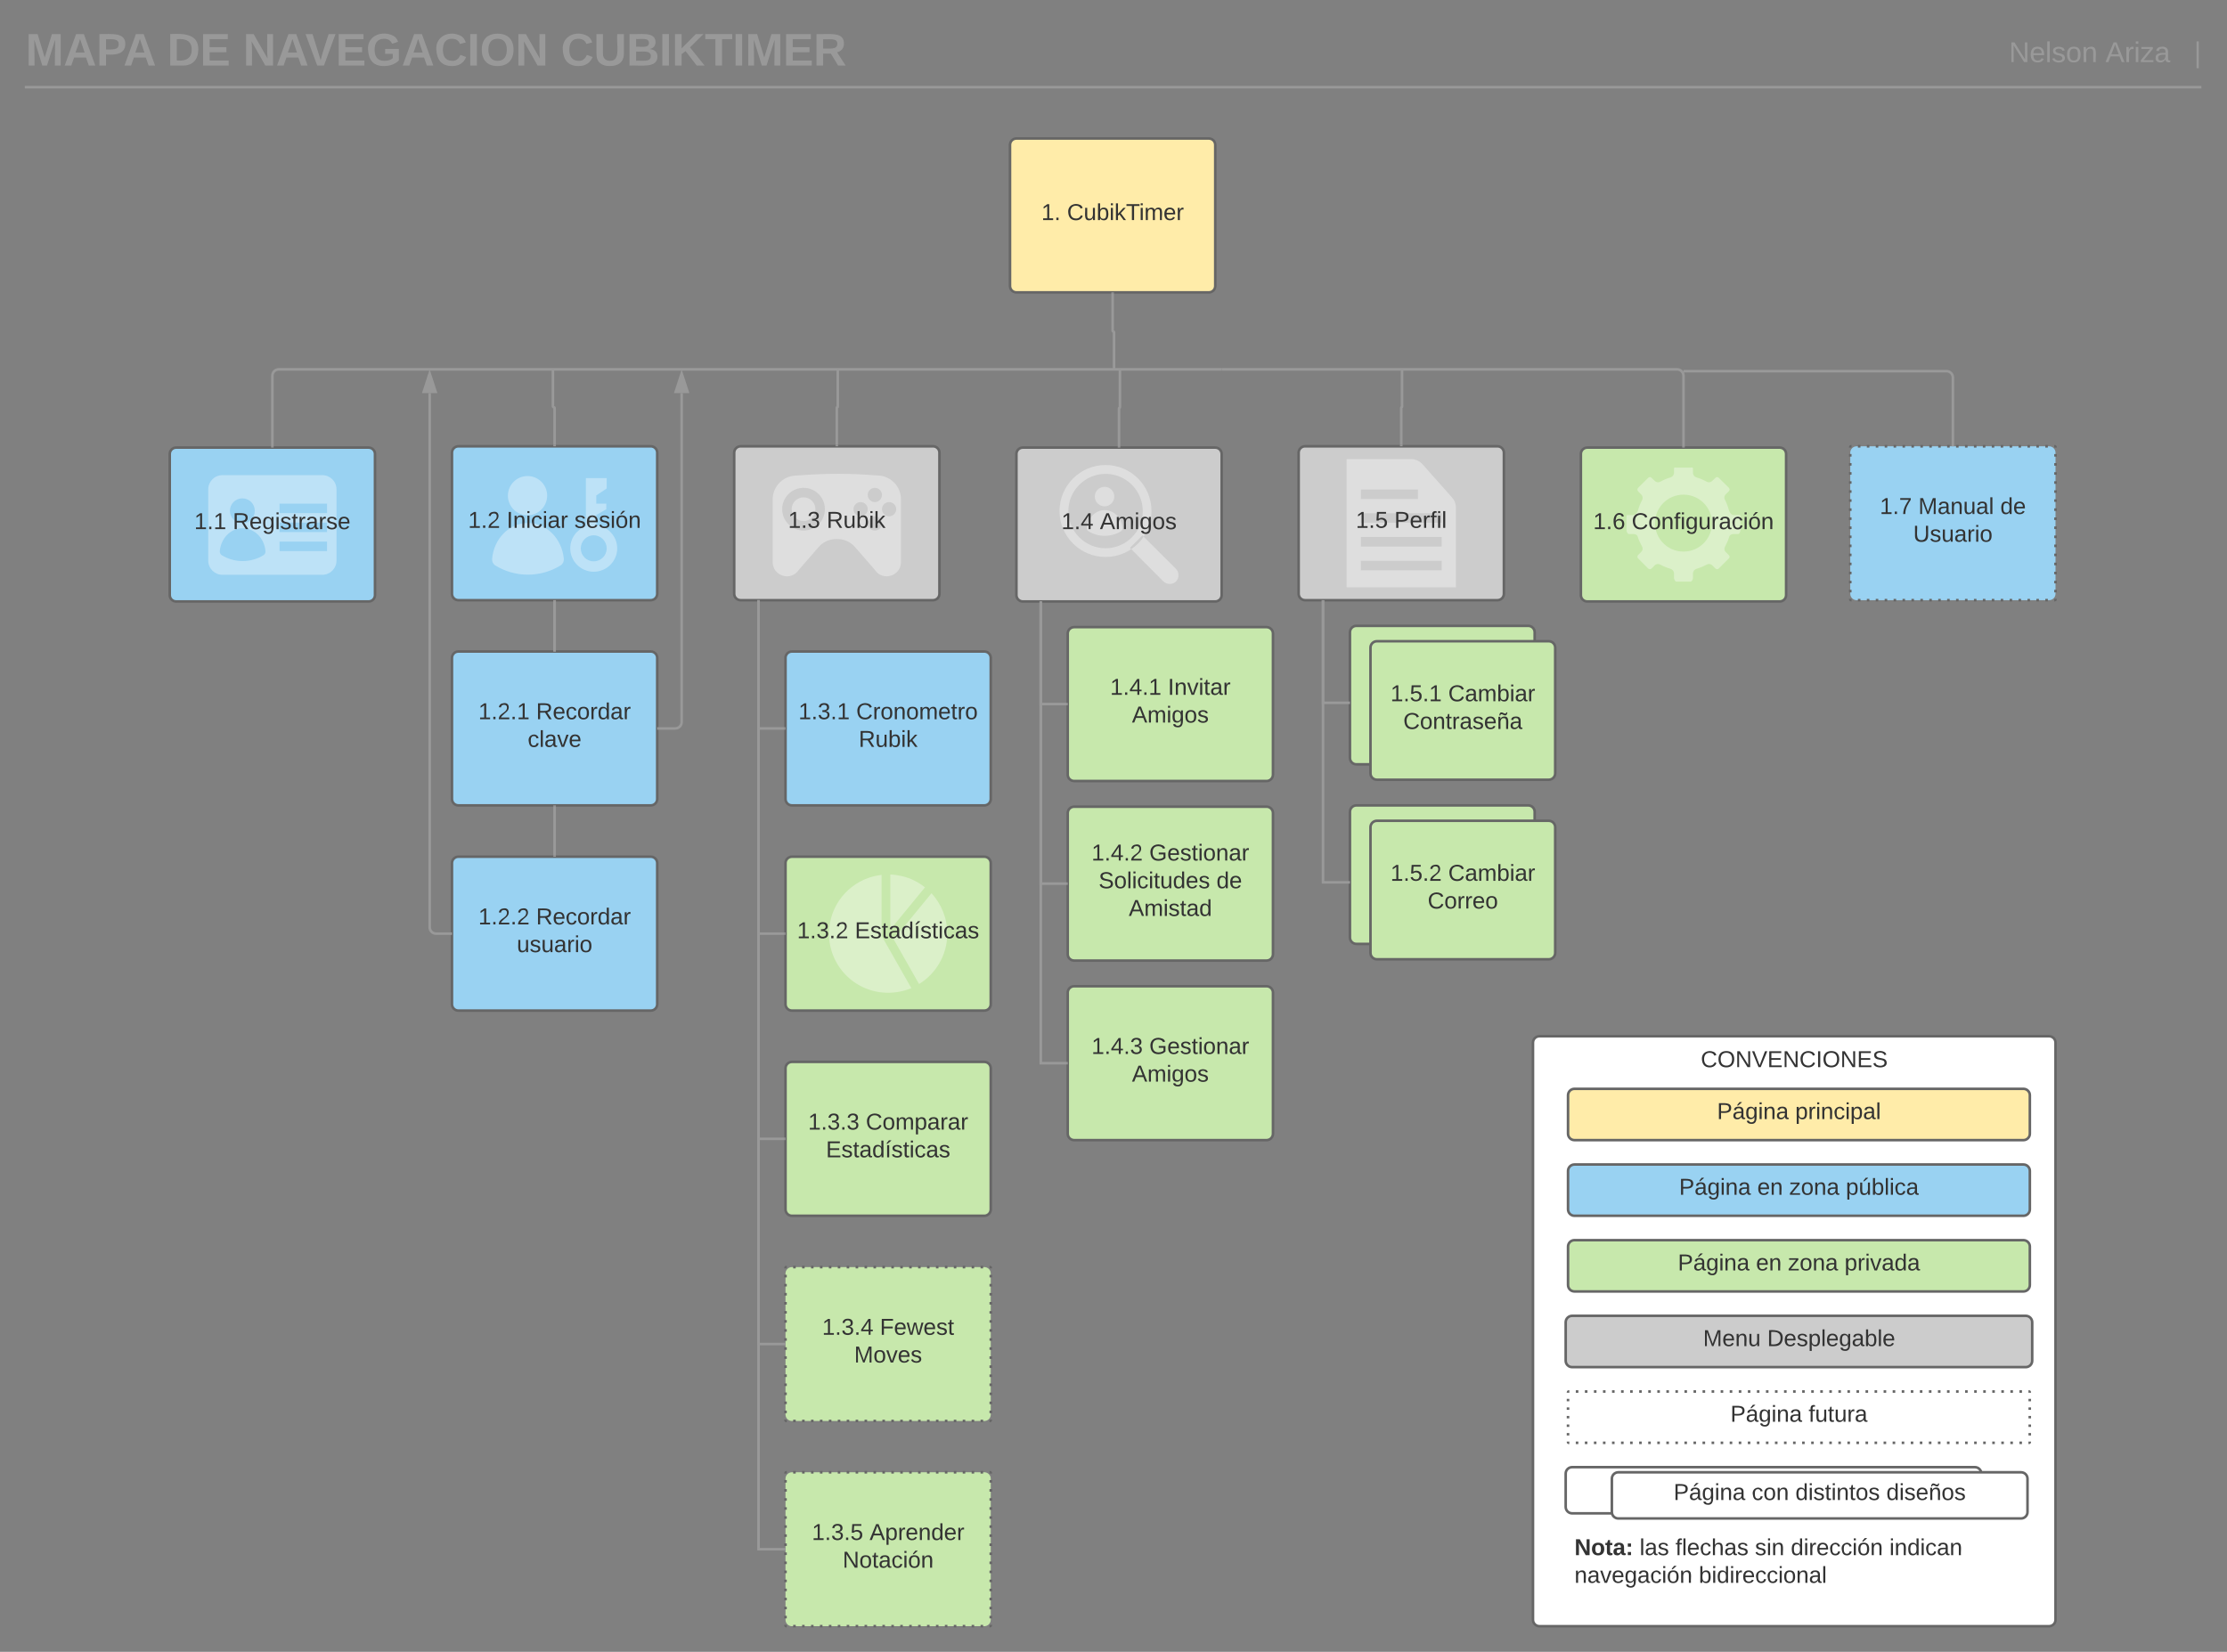 <svg xmlns="http://www.w3.org/2000/svg" xmlns:xlink="http://www.w3.org/1999/xlink" xmlns:lucid="lucid" width="1736" height="1287.99"><rect width="100%" height="100%" fill="#808080" stroke="none"/><g transform="translate(-12.679 -12.013)" lucid:page-tab-id="0_0"><a xlink:href="http://www.cubiktimer.com/index.jsf" target="_blank"><path d="M365 365c0-2.76 2.24-5 5-5h150c2.76 0 5 2.24 5 5v110c0 2.76-2.24 5-5 5H370c-2.76 0-5-2.24-5-5z" stroke="#666" stroke-width="2" fill="#99d2f2"/><path d="M423.9 413.8c8.4 0 15.3-6.9 15.3-15.3 0-8.5-6.9-15.3-15.3-15.3s-15.3 6.8-15.3 15.3c0 8.4 6.9 15.3 15.3 15.3m.3 6c-14.6 0-26.6 12.3-27.9 28-.2 2 .7 3.9 2.3 5 7.4 4.6 16.2 7.3 25.6 7.3 9.4 0 18.2-2.7 25.6-7.3 1.7-1.1 2.5-3 2.4-5-1.4-15.7-13.4-28-28-28m53.3 1.7v-7.9l7.8-4.5v-4.4h-7.8v-6.4l8.1-5.4v-8.1h-16.2v37.6c-7.1 2.5-12.2 9.2-12.2 17.2 0 10 8.2 18.2 18.3 18.2 10.1 0 18.3-8.2 18.3-18.2 0-9.4-7.2-17.1-16.3-18.1m-2 28.2c-5.6 0-10.1-4.5-10.1-10.1s4.5-10.2 10.1-10.2 10.1 4.6 10.1 10.2-4.5 10.1-10.1 10.1" fill="#bde2f7"/><use xlink:href="#a" transform="matrix(1,0,0,1,370,365) translate(7.6 58.6)"/><use xlink:href="#b" transform="matrix(1,0,0,1,370,365) translate(37.6 58.6)"/><use xlink:href="#c" transform="matrix(1,0,0,1,370,365) translate(90.45 58.6)"/><path class="lucid-link lucid-hotspot lucid-overlay-hotspot" d="M365 365c0-2.76 2.24-5 5-5h150c2.76 0 5 2.24 5 5v110c0 2.76-2.24 5-5 5H370c-2.76 0-5-2.24-5-5z" fill="none"/><path class="lucid-link lucid-hotspot lucid-overlay-hotspot" d="M423.9 413.8c8.4 0 15.3-6.9 15.3-15.3 0-8.5-6.9-15.3-15.3-15.3s-15.3 6.8-15.3 15.3c0 8.4 6.9 15.3 15.3 15.3m.3 6c-14.6 0-26.6 12.3-27.9 28-.2 2 .7 3.9 2.3 5 7.4 4.6 16.2 7.3 25.6 7.3 9.4 0 18.2-2.7 25.6-7.3 1.7-1.1 2.5-3 2.4-5-1.4-15.7-13.4-28-28-28m53.3 1.7v-7.9l7.8-4.5v-4.4h-7.8v-6.4l8.1-5.4v-8.1h-16.2v37.6c-7.1 2.5-12.2 9.2-12.2 17.2 0 10 8.2 18.2 18.3 18.2 10.1 0 18.3-8.2 18.3-18.2 0-9.4-7.2-17.1-16.3-18.1m-2 28.2c-5.6 0-10.1-4.5-10.1-10.1s4.5-10.2 10.1-10.2 10.1 4.6 10.1 10.2-4.5 10.1-10.1 10.1" fill="none"/></a><path d="M1245 366c0-2.76 2.24-5 5-5h150c2.76 0 5 2.24 5 5v110c0 2.76-2.24 5-5 5h-150c-2.76 0-5-2.24-5-5z" stroke="#666" stroke-width="2" fill="#c7e8ac"/><path d="M1282.4 428.4h3.4c1.7 0 3.1.6 3.6 2.3.8 2.7 1.9 4.8 3.2 7.2.9 1.5.7 3.2-.5 4.4l-2.5 2.5c-.7.7-.7 1.9 0 2.6l7.9 7.9c.7.7 1.9.7 2.6 0l2.5-2.5c1.2-1.2 2.9-1.3 4.4-.5 2.4 1.3 5 2.4 7.8 3.2 1.6.5 2.8 1.9 2.8 3.6v3.4c0 1 .8 3 1.8 3h11.2c1 0 1.8-2 1.8-3v-3.4c0-1.7 1.2-3.1 2.8-3.6 2.8-.8 5.4-1.9 7.8-3.2 1.5-.8 3.2-.7 4.4.5l2.5 2.5c.7.7 1.9.7 2.6 0l7.9-7.9c.7-.7.7-1.8 0-2.5l-2.5-2.5c-1.2-1.1-1.3-2.8-.5-4.2 1.3-2.4 2.4-4.8 3.2-7.5.5-1.7 1.9-2.3 3.6-2.3h3.4c1 0 1.8-1.9 1.8-2.9v-11.1c0-1.1-.8-.8-1.8-.8h-3.4c-1.7 0-3.1-1.7-3.6-3.3-.8-2.8-1.9-6-3.2-8.4-.9-1.4-.7-3.2.5-4.4l2.5-2.5c.7-.7.7-1.9 0-2.6l-7.9-7.8c-.7-.8-1.9-.8-2.6 0l-2.5 2.4c-1.2 1.2-2.9 1.4-4.4.6-2.4-1.4-5-2.5-7.8-3.3-1.6-.5-2.8-1.9-2.8-3.6v-3.4c0-1-.8-.7-1.8-.7h-11.2c-1 0-1.8-.3-1.8.7v3.4c0 1.7-1.2 3.1-2.8 3.6-2.8.8-5.4 1.9-7.8 3.3-1.5.8-3.2.6-4.4-.6l-2.5-2.4c-.7-.8-1.9-.8-2.6 0l-7.9 7.8c-.7.8-.7 2 0 2.7l2.5 2.6c1.2 1.1 1.4 3 .5 4.5-1.3 2.4-2.4 5.3-3.2 8.1-.5 1.6-1.9 3.3-3.6 3.3h-3.4c-1 0-1.8-.3-1.8.8v11.1c0 1 .8 2.9 1.8 2.9m42.6-30.7c12.3 0 22.2 9.9 22.2 22.2 0 12.3-9.9 22.2-22.2 22.2-12.3 0-22.2-9.9-22.2-22.2 0-12.3 9.9-22.2 22.2-22.2" fill="#dbf0c9"/><use xlink:href="#d" transform="matrix(1,0,0,1,1250,366) translate(4.6 58.6)"/><use xlink:href="#e" transform="matrix(1,0,0,1,1250,366) translate(34.6 58.6)"/><path d="M32.68 37c0-2.75 2.24-5 5-5h838c2.76 0 5 2.25 5 5v38c0 2.77-2.24 5-5 5h-838c-2.76 0-5-2.23-5-5z" fill="none"/><use xlink:href="#f" transform="matrix(1,0,0,1,32.679,32.013) translate(0 31.111)"/><use xlink:href="#g" transform="matrix(1,0,0,1,32.679,32.013) translate(110.321 31.111)"/><use xlink:href="#h" transform="matrix(1,0,0,1,32.679,32.013) translate(169.481 31.111)"/><use xlink:href="#i" transform="matrix(1,0,0,1,32.679,32.013) translate(417.185 31.111)"/><path d="M32 80H1728.7" stroke="#999" stroke-width="2" fill="none"/><path d="M1040.68 37c0-2.75 2.24-5 5-5h678c2.76 0 5 2.25 5 5v38c0 2.77-2.24 5-5 5h-678c-2.76 0-5-2.23-5-5z" fill="none"/><use xlink:href="#j" transform="matrix(1,0,0,1,1040.679,32.013) translate(538.062 28.444)"/><use xlink:href="#k" transform="matrix(1,0,0,1,1040.679,32.013) translate(613.247 28.444)"/><use xlink:href="#l" transform="matrix(1,0,0,1,1040.679,32.013) translate(682.259 28.444)"/><a xlink:href="http://www.cubiktimer.com/registro.jsf" target="_blank"><path d="M145 366c0-2.76 2.24-5 5-5h150c2.76 0 5 2.24 5 5v110c0 2.76-2.24 5-5 5H150c-2.76 0-5-2.24-5-5z" stroke="#666" stroke-width="2" fill="#99d2f2"/><path d="M186.1 460.2h77.8c6.1 0 11.1-4.9 11.1-11.1v-55.5c0-6.2-5-11.1-11.1-11.1h-77.8c-6.1 0-11.1 4.9-11.1 11.1v55.5c0 6.2 5 11.1 11.1 11.1m44.5-55.5h37v7.4h-37v-7.4zm0 14.8h37v7.4h-37v-7.4zm0 14.8h37v7.4h-37v-7.4zm-29-33.7c5.4 0 9.7 4.3 9.7 9.7 0 5.4-4.3 9.7-9.7 9.7-5.3 0-9.7-4.3-9.7-9.7 0-5.4 4.4-9.7 9.7-9.7m.2 23.3c9.3 0 17 7.8 17.8 17.8.1 1.3-.4 2.5-1.5 3.2-4.7 2.9-10.3 4.6-16.3 4.6s-11.5-1.7-16.3-4.6c-1-.7-1.6-1.9-1.5-3.2.9-10 8.5-17.8 17.8-17.8" fill="#bde2f7"/><use xlink:href="#m" transform="matrix(1,0,0,1,150,366) translate(14.1 58.6)"/><use xlink:href="#n" transform="matrix(1,0,0,1,150,366) translate(44.1 58.6)"/><path class="lucid-link lucid-hotspot lucid-overlay-hotspot" d="M145 366c0-2.76 2.24-5 5-5h150c2.76 0 5 2.24 5 5v110c0 2.76-2.24 5-5 5H150c-2.76 0-5-2.24-5-5z" fill="none"/><path class="lucid-link lucid-hotspot lucid-overlay-hotspot" d="M186.1 460.2h77.8c6.1 0 11.1-4.9 11.1-11.1v-55.5c0-6.2-5-11.1-11.1-11.1h-77.8c-6.1 0-11.1 4.9-11.1 11.1v55.5c0 6.2 5 11.1 11.1 11.1m44.5-55.5h37v7.4h-37v-7.4zm0 14.8h37v7.4h-37v-7.4zm0 14.8h37v7.4h-37v-7.4zm-29-33.7c5.4 0 9.7 4.3 9.7 9.7 0 5.4-4.3 9.7-9.7 9.7-5.3 0-9.7-4.3-9.7-9.7 0-5.4 4.4-9.7 9.7-9.7m.2 23.3c9.3 0 17 7.8 17.8 17.8.1 1.3-.4 2.5-1.5 3.2-4.7 2.9-10.3 4.6-16.3 4.6s-11.5-1.7-16.3-4.6c-1-.7-1.6-1.9-1.5-3.2.9-10 8.5-17.8 17.8-17.8" fill="none"/></a><a xlink:href="http://www.cubiktimer.com/recuperar-clave.jsf" target="_blank"><path d="M365 525c0-2.76 2.24-5 5-5h150c2.76 0 5 2.24 5 5v110c0 2.76-2.24 5-5 5H370c-2.76 0-5-2.24-5-5z" stroke="#666" stroke-width="2" fill="#99d2f2"/><use xlink:href="#o" transform="matrix(1,0,0,1,370,525) translate(15.575 47.8)"/><use xlink:href="#p" transform="matrix(1,0,0,1,370,525) translate(60.575 47.8)"/><use xlink:href="#q" transform="matrix(1,0,0,1,370,525) translate(54.025 69.4)"/><path class="lucid-link lucid-hotspot lucid-overlay-hotspot" d="M365 525c0-2.76 2.24-5 5-5h150c2.76 0 5 2.24 5 5v110c0 2.76-2.24 5-5 5H370c-2.76 0-5-2.24-5-5z" fill="none"/></a><a xlink:href="http://www.cubiktimer.com/recuperar-usuario.jsf" target="_blank"><path d="M365 685c0-2.76 2.24-5 5-5h150c2.76 0 5 2.24 5 5v110c0 2.76-2.24 5-5 5H370c-2.76 0-5-2.24-5-5z" stroke="#666" stroke-width="2" fill="#99d2f2"/><use xlink:href="#r" transform="matrix(1,0,0,1,370,685) translate(15.575 47.8)"/><use xlink:href="#p" transform="matrix(1,0,0,1,370,685) translate(60.575 47.8)"/><use xlink:href="#s" transform="matrix(1,0,0,1,370,685) translate(45.55 69.4)"/><path class="lucid-link lucid-hotspot lucid-overlay-hotspot" d="M365 685c0-2.76 2.24-5 5-5h150c2.76 0 5 2.24 5 5v110c0 2.76-2.24 5-5 5H370c-2.76 0-5-2.24-5-5z" fill="none"/></a><path d="M445 481v38" stroke="#999" stroke-width="2" fill="none"/><path d="M446 481h-2v-1h2zM446 520h-2v-1h2z" fill="#999"/><path d="M445 641v38" stroke="#999" stroke-width="2" fill="none"/><path d="M446 641h-2v-1h2zM446 680h-2v-1h2z" fill="#999"/><path d="M364 740h-11.38c-2.76 0-5-2.24-5-5V318.5" stroke="#999" stroke-width="2" fill="none"/><path d="M365 741h-1v-2h1z" fill="#999"/><path d="M347.62 303.24l4.64 14.26H343z" stroke="#999" stroke-width="2" fill="#999"/><path d="M445 519v-38" stroke="#999" stroke-width="2" fill="none"/><path d="M446 520h-2v-1h2zM446 481h-2v-1h2z" fill="#999"/><path d="M805 366c0-2.76 2.24-5 5-5h150c2.76 0 5 2.24 5 5v110c0 2.76-2.24 5-5 5H810c-2.76 0-5-2.24-5-5z" stroke="#666" stroke-width="2" fill="#ccc"/><path d="M874.5 381.5c16 0 29 13 29 29s-13 29-29 29-29-13-29-29 13-29 29-29m0-6.9c-19.8 0-35.9 16.1-35.9 35.9 0 19.8 16.1 35.8 35.9 35.8 19.8 0 35.8-16 35.8-35.8 0-19.8-16-35.9-35.8-35.9m45.1 90.8l-26.1-26.2 9.7-9.7 26.2 26.1c2.6 2.7 2.6 7.1 0 9.8-2.7 2.6-7.1 2.6-9.8 0m-38.3-66.2c0 4.2-3.4 7.6-7.6 7.6-4.2 0-7.6-3.4-7.6-7.6 0-4.2 3.4-7.6 7.6-7.6 4.2 0 7.6 3.4 7.6 7.6m-7.5 10.6c-7.3 0-13.2 6.1-13.9 13.9-.1 1 .3 2 1.2 2.5 3.7 2.3 8 3.6 12.7 3.6 4.7 0 9.1-1.3 12.8-3.6.8-.5 1.2-1.5 1.1-2.5-.6-7.8-6.6-13.9-13.9-13.9" fill="#dedede"/><use xlink:href="#t" transform="matrix(1,0,0,1,810,366) translate(30.05 58.6)"/><use xlink:href="#u" transform="matrix(1,0,0,1,810,366) translate(60.05 58.6)"/><path d="M845 506c0-2.76 2.24-5 5-5h150c2.76 0 5 2.24 5 5v110c0 2.76-2.24 5-5 5H850c-2.76 0-5-2.24-5-5z" stroke="#666" stroke-width="2" fill="#c7e8ac"/><use xlink:href="#v" transform="matrix(1,0,0,1,850,506) translate(28.05 47.8)"/><use xlink:href="#w" transform="matrix(1,0,0,1,850,506) translate(73.05 47.8)"/><use xlink:href="#u" transform="matrix(1,0,0,1,850,506) translate(45.05 69.4)"/><path d="M824 482v79h20" stroke="#999" stroke-width="2" fill="none"/><path d="M825 482h-2v-1h2zM845 562h-1v-2h1z" fill="#999"/><path d="M845 646c0-2.76 2.24-5 5-5h150c2.76 0 5 2.24 5 5v110c0 2.76-2.24 5-5 5H850c-2.76 0-5-2.24-5-5z" stroke="#666" stroke-width="2" fill="#c7e8ac"/><use xlink:href="#x" transform="matrix(1,0,0,1,850,646) translate(13.55 37)"/><use xlink:href="#y" transform="matrix(1,0,0,1,850,646) translate(58.55 37)"/><use xlink:href="#z" transform="matrix(1,0,0,1,850,646) translate(19.075 58.6)"/><use xlink:href="#A" transform="matrix(1,0,0,1,850,646) translate(110.925 58.6)"/><use xlink:href="#B" transform="matrix(1,0,0,1,850,646) translate(42.55 80.2)"/><path d="M824 482v219h20" stroke="#999" stroke-width="2" fill="none"/><path d="M825 482h-2v-1h2zM845 702h-1v-2h1z" fill="#999"/><path d="M845 786c0-2.76 2.24-5 5-5h150c2.76 0 5 2.24 5 5v110c0 2.76-2.24 5-5 5H850c-2.76 0-5-2.24-5-5z" stroke="#666" stroke-width="2" fill="#c7e8ac"/><use xlink:href="#C" transform="matrix(1,0,0,1,850,786) translate(13.55 47.8)"/><use xlink:href="#y" transform="matrix(1,0,0,1,850,786) translate(58.55 47.8)"/><use xlink:href="#u" transform="matrix(1,0,0,1,850,786) translate(45.05 69.4)"/><path d="M824 482v359h20" stroke="#999" stroke-width="2" fill="none"/><path d="M825 482h-2v-1h2zM845 842h-1v-2h1z" fill="#999"/><path d="M585 365c0-2.76 2.24-5 5-5h150c2.76 0 5 2.24 5 5v110c0 2.76-2.24 5-5 5H590c-2.76 0-5-2.24-5-5z" stroke="#666" stroke-width="2" fill="#ccc"/><path d="M697.9 382.8l-3.6-.2c-18.3-1.5-36.6-1.5-54.8-.2l-7.3.5c-9.7.7-17.2 8.8-17.2 18.5v48.8c0 11.1 14.4 15.4 20.4 6.1l15.3-17.6c3.5-4.1 8.6-6.4 14-6.4h.6c5.4 0 10.5 2.3 14 6.4l15.3 17.6c6 9.3 20.4 5 20.4-6.1v-48.9c0-9.7-7.4-17.7-17.1-18.5m-58.8 42.9c-9.2 0-16.7-7.5-16.7-16.7s7.5-16.6 16.7-16.6 16.6 7.4 16.6 16.6c0 9.2-7.4 16.7-16.6 16.7m55.5-33.3c3.1 0 5.6 2.5 5.6 5.5 0 3.1-2.5 5.6-5.6 5.6-3 0-5.5-2.5-5.5-5.6 0-3 2.5-5.5 5.5-5.5m-11.1 22.2c-3 0-5.5-2.5-5.5-5.6 0-3 2.5-5.5 5.5-5.5 3.1 0 5.6 2.5 5.6 5.5 0 3.1-2.5 5.6-5.6 5.6m11.1 11.1c-3 0-5.5-2.5-5.5-5.6 0-3 2.5-5.5 5.5-5.5 3.1 0 5.6 2.5 5.6 5.5 0 3.1-2.5 5.6-5.6 5.6m11.1-11.1c-3 0-5.5-2.5-5.5-5.6 0-3 2.5-5.5 5.5-5.5 3.1 0 5.6 2.5 5.6 5.5 0 3.1-2.5 5.6-5.6 5.6m-66.6-14.8c-5.1 0-9.3 4.1-9.3 9.2s4.2 9.3 9.3 9.3c5.1 0 9.2-4.2 9.2-9.3 0-5.1-4.1-9.2-9.2-9.2" fill="#dedede"/><use xlink:href="#D" transform="matrix(1,0,0,1,590,365) translate(37.05 58.6)"/><use xlink:href="#E" transform="matrix(1,0,0,1,590,365) translate(67.05 58.6)"/><a xlink:href="http://www.cubiktimer.com/rubik.jsf" target="_blank"><path d="M625 525c0-2.76 2.24-5 5-5h150c2.76 0 5 2.24 5 5v110c0 2.76-2.24 5-5 5H630c-2.76 0-5-2.24-5-5z" stroke="#666" stroke-width="2" fill="#99d2f2"/><use xlink:href="#F" transform="matrix(1,0,0,1,630,525) translate(5.1 47.8)"/><use xlink:href="#G" transform="matrix(1,0,0,1,630,525) translate(50.1 47.8)"/><use xlink:href="#E" transform="matrix(1,0,0,1,630,525) translate(52.05 69.4)"/><path class="lucid-link lucid-hotspot lucid-overlay-hotspot" d="M625 525c0-2.76 2.24-5 5-5h150c2.76 0 5 2.24 5 5v110c0 2.76-2.24 5-5 5H630c-2.76 0-5-2.24-5-5z" fill="none"/></a><path d="M604 481v99h20" stroke="#999" stroke-width="2" fill="none"/><path d="M605 481h-2v-1h2zM625 581h-1v-2h1z" fill="#999"/><path d="M625 685c0-2.76 2.24-5 5-5h150c2.76 0 5 2.24 5 5v110c0 2.76-2.24 5-5 5H630c-2.76 0-5-2.24-5-5z" stroke="#666" stroke-width="2" fill="#c7e8ac"/><path d="M705 786.1c6.4 0 12.5-1.3 18.1-3.6l-23.2-40.8v-47.5c-2 .2-3.9.6-5.8 1-20.2 4.9-35.2 23.1-35.2 44.8 0 25.5 20.6 46.1 46.1 46.1m28.7-82.2c-5.1-4.1-11.1-7.1-17.6-8.7-3.1-.7-6.2-1.2-9.4-1.3v42.9l27-32.9zm-24.4 40.5l19.8 34.9c13.2-8.1 22-22.7 22-39.3 0-12.2-4.7-23.2-12.3-31.5l-29.5 35.9z" fill="#dbf0c9"/><use xlink:href="#H" transform="matrix(1,0,0,1,630,685) translate(4.025 58.6)"/><use xlink:href="#I" transform="matrix(1,0,0,1,630,685) translate(49.025 58.6)"/><path d="M604 481v259h20" stroke="#999" stroke-width="2" fill="none"/><path d="M605 481h-2v-1h2zM625 741h-1v-2h1z" fill="#999"/><path d="M625 845c0-2.76 2.24-5 5-5h150c2.76 0 5 2.24 5 5v110c0 2.76-2.24 5-5 5H630c-2.76 0-5-2.24-5-5z" stroke="#666" stroke-width="2" fill="#c7e8ac"/><use xlink:href="#J" transform="matrix(1,0,0,1,630,845) translate(12.6 47.8)"/><use xlink:href="#K" transform="matrix(1,0,0,1,630,845) translate(57.6 47.8)"/><use xlink:href="#I" transform="matrix(1,0,0,1,630,845) translate(26.525 69.4)"/><path d="M604 481v419h20" stroke="#999" stroke-width="2" fill="none"/><path d="M605 481h-2v-1h2zM625 901h-1v-2h1z" fill="#999"/><path d="M1025 365c0-2.76 2.24-5 5-5h150c2.76 0 5 2.24 5 5v110c0 2.76-2.24 5-5 5h-150c-2.76 0-5-2.24-5-5z" stroke="#666" stroke-width="2" fill="#ccc"/><path d="M1147.6 470v-62.4c0-2.8-1-5.4-2.8-7.4l-23.5-26.5c-.8-.9-1.8-1.6-2.9-2.2-1.6-.9-3.5-1.5-5.4-1.5h-50.6v100h85.2zm-11.1-13.3h-63v-7.4h63v7.4zm0-18.5h-63v-7.5h63v7.5zm0-18.6h-63v-7.4h63v7.4zm-63-25.9h44.5v7.4h-44.5v-7.4z" fill="#dedede"/><use xlink:href="#L" transform="matrix(1,0,0,1,1030,365) translate(39.575 58.6)"/><use xlink:href="#M" transform="matrix(1,0,0,1,1030,365) translate(69.575 58.6)"/><path d="M1065 505c0-2.76 2.24-5 5-5h134c2.76 0 5 2.24 5 5v98c0 2.76-2.24 5-5 5h-134c-2.76 0-5-2.24-5-5z" stroke="#666" stroke-width="2" fill="#c7e8ac"/><path d="M1081 517c0-2.76 2.24-5 5-5h134c2.76 0 5 2.24 5 5v98c0 2.76-2.24 5-5 5h-134c-2.76 0-5-2.24-5-5z" stroke="#666" stroke-width="2" fill="#c7e8ac"/><use xlink:href="#N" transform="matrix(1,0,0,1,1086,517) translate(10.6 41.8)"/><use xlink:href="#O" transform="matrix(1,0,0,1,1086,517) translate(55.6 41.8)"/><use xlink:href="#P" transform="matrix(1,0,0,1,1086,517) translate(20.55 63.4)"/><path d="M1044 481v79h20" stroke="#999" stroke-width="2" fill="none"/><path d="M1045 481h-2v-1h2zM1065 561h-1v-2h1z" fill="#999"/><path d="M1065 645c0-2.76 2.24-5 5-5h134c2.76 0 5 2.24 5 5v98c0 2.76-2.24 5-5 5h-134c-2.76 0-5-2.24-5-5z" stroke="#666" stroke-width="2" fill="#c7e8ac"/><path d="M1081 657c0-2.76 2.24-5 5-5h134c2.76 0 5 2.24 5 5v98c0 2.76-2.24 5-5 5h-134c-2.76 0-5-2.24-5-5z" stroke="#666" stroke-width="2" fill="#c7e8ac"/><use xlink:href="#Q" transform="matrix(1,0,0,1,1086,657) translate(10.6 41.8)"/><use xlink:href="#O" transform="matrix(1,0,0,1,1086,657) translate(55.6 41.8)"/><use xlink:href="#R" transform="matrix(1,0,0,1,1086,657) translate(39.575 63.4)"/><path d="M1044 481v219h20" stroke="#999" stroke-width="2" fill="none"/><path d="M1045 481h-2v-1h2zM1065 701h-1v-2h1z" fill="#999"/><path d="M526 580h13.05c2.76 0 5-2.24 5-5V318.5" stroke="#999" stroke-width="2" fill="none"/><path d="M526 581h-1v-2h1z" fill="#999"/><path d="M544.05 303.24l4.64 14.26h-9.28z" stroke="#999" stroke-width="2" fill="#999"/><a xlink:href="http://www.cubiktimer.com/" target="_blank"><path d="M800 125c0-2.76 2.24-5 5-5h150c2.76 0 5 2.24 5 5v110c0 2.76-2.24 5-5 5H805c-2.76 0-5-2.24-5-5z" stroke="#666" stroke-width="2" fill="#ffeca9"/><use xlink:href="#S" transform="matrix(1,0,0,1,805,125) translate(19.475 58.6)"/><use xlink:href="#T" transform="matrix(1,0,0,1,805,125) translate(39.475 58.6)"/><path class="lucid-link lucid-hotspot lucid-overlay-hotspot" d="M800 125c0-2.76 2.24-5 5-5h150c2.76 0 5 2.24 5 5v110c0 2.76-2.24 5-5 5H805c-2.76 0-5-2.24-5-5z" fill="none"/></a><path d="M625 1005c0-2.76 2.24-5 5-5h150c2.76 0 5 2.24 5 5v110c0 2.76-2.24 5-5 5H630c-2.76 0-5-2.24-5-5z" fill="#c7e8ac"/><path d="M630.96 1000h2m4.96 0h2m4.96 0h1.98m4.97 0h2m4.96 0h1.98m4.97 0h1.98m4.97 0h2m4.96 0h2m4.95 0h2m4.97 0h2m4.96 0h2m4.95 0h2m4.96 0h2m4.96 0h2m4.95 0h2m4.96 0h2m4.97 0h1.98m4.97 0h2m4.96 0h2m4.96 0h1.98m4.97 0h1.98m4.97 0h2m4.96 0h.5c.28 0 .5.22.5.5v.5m0 5.05v2.02m0 5.04v2.03m0 5.04v2m0 5.06v2m0 5.06v2m0 5.04v2.02m0 5.04v2.02m0 5.04v2.02m0 5.04v2.02m0 5.04v2.02m0 5.04v2.02m0 5.04v2m0 5.06v2m0 5.06v2m0 5.05v2.02m0 5.03v2.02m0 5.04v.5c0 .28-.22.5-.5.5h-.5m-4.96 0h-2m-4.96 0h-2m-4.96 0h-1.98m-4.97 0h-2m-4.96 0h-1.98m-4.97 0h-1.98m-4.97 0h-2m-4.96 0h-2m-4.95 0h-2m-4.97 0h-2m-4.96 0h-2m-4.95 0h-2m-4.96 0h-2m-4.96 0h-2m-4.95 0h-2m-4.96 0h-2m-4.97 0h-1.98m-4.97 0h-2m-4.96 0h-2m-4.96 0h-1.98m-4.97 0h-1.98m-4.97 0h-2m-4.96 0h-.5c-.28 0-.5-.22-.5-.5v-.5m0-5.05v-2.02m0-5.04v-2.03m0-5.04v-2m0-5.06v-2m0-5.06v-2m0-5.04v-2.02m0-5.04v-2.02m0-5.04v-2.02m0-5.04v-2.02m0-5.04v-2.02m0-5.04v-2.02m0-5.04v-2m0-5.06v-2m0-5.06v-2m0-5.05v-2.02m0-5.03v-2.02m0-5.04v-.5c0-.28.22-.5.5-.5h.5" stroke="#666" stroke-width="2" fill="none"/><use xlink:href="#U" transform="matrix(1,0,0,1,630,1005) translate(23.55 47.8)"/><use xlink:href="#V" transform="matrix(1,0,0,1,630,1005) translate(68.55 47.8)"/><use xlink:href="#W" transform="matrix(1,0,0,1,630,1005) translate(48.525 69.4)"/><path d="M604 481v579h21" stroke="#999" stroke-width="2" fill="none"/><path d="M605 481h-2v-1h2z" fill="#999"/><path fill="#999"/><path d="M625 1165c0-2.76 2.24-5 5-5h150c2.76 0 5 2.24 5 5v110c0 2.76-2.24 5-5 5H630c-2.76 0-5-2.24-5-5z" fill="#c7e8ac"/><path d="M630.96 1160h2m4.96 0h2m4.96 0h1.98m4.97 0h2m4.96 0h1.98m4.97 0h1.98m4.97 0h2m4.96 0h2m4.95 0h2m4.97 0h2m4.96 0h2m4.95 0h2m4.96 0h2m4.96 0h2m4.95 0h2m4.96 0h2m4.97 0h1.98m4.97 0h2m4.96 0h2m4.96 0h1.98m4.97 0h1.98m4.97 0h2m4.96 0h.5c.28 0 .5.22.5.5v.5m0 5.05v2.02m0 5.04v2.03m0 5.04v2m0 5.06v2m0 5.06v2m0 5.04v2.02m0 5.04v2.02m0 5.04v2.02m0 5.04v2.02m0 5.04v2.02m0 5.04v2.02m0 5.04v2m0 5.06v2m0 5.06v2m0 5.05v2.02m0 5.03v2.02m0 5.04v.5c0 .28-.22.5-.5.5h-.5m-4.96 0h-2m-4.96 0h-2m-4.96 0h-1.98m-4.97 0h-2m-4.96 0h-1.98m-4.97 0h-1.98m-4.97 0h-2m-4.96 0h-2m-4.95 0h-2m-4.97 0h-2m-4.96 0h-2m-4.95 0h-2m-4.96 0h-2m-4.96 0h-2m-4.95 0h-2m-4.96 0h-2m-4.97 0h-1.98m-4.97 0h-2m-4.96 0h-2m-4.96 0h-1.98m-4.97 0h-1.98m-4.97 0h-2m-4.96 0h-.5c-.28 0-.5-.22-.5-.5v-.5m0-5.05v-2.02m0-5.04v-2.03m0-5.04v-2m0-5.06v-2m0-5.06v-2m0-5.04v-2.02m0-5.04v-2.02m0-5.04v-2.02m0-5.04v-2.02m0-5.04v-2.02m0-5.04v-2.02m0-5.04v-2m0-5.06v-2m0-5.06v-2m0-5.05v-2.02m0-5.03v-2.02m0-5.04v-.5c0-.28.22-.5.5-.5h.5" stroke="#666" stroke-width="2" fill="none"/><use xlink:href="#X" transform="matrix(1,0,0,1,630,1165) translate(15.55 47.8)"/><use xlink:href="#Y" transform="matrix(1,0,0,1,630,1165) translate(60.55 47.8)"/><use xlink:href="#Z" transform="matrix(1,0,0,1,630,1165) translate(39.55 69.4)"/><path d="M604 481v739h21" stroke="#999" stroke-width="2" fill="none"/><path d="M605 481h-2v-1h2z" fill="#999"/><path fill="#999"/><path d="M225 360v-55c0-2.76 2.24-5 5-5h735" stroke="#999" stroke-width="2" fill="none"/><path d="M226 361h-2v-1h2z" fill="#999"/><path d="M1325 360v-55c0-2.76-2.24-5-5-5H965" stroke="#999" stroke-width="2" fill="none"/><path d="M1326 361h-2v-1h2z" fill="#999"/><path d="M445 359v-28.85c0-.36-.3-.65-.65-.65-.36 0-.65-.3-.65-.65V300" stroke="#999" stroke-width="2" fill="none"/><path d="M446 360h-2v-1h2z" fill="#999"/><path d="M665 359v-29.12c0-.2.17-.38.38-.38.2 0 .37-.17.37-.38V300" stroke="#999" stroke-width="2" fill="none"/><path d="M666 360h-2v-1h2z" fill="#999"/><path d="M885 360v-29.66c0-.2.15-.34.34-.34.18 0 .33-.15.33-.34V300" stroke="#999" stroke-width="2" fill="none"/><path d="M886 361h-2v-1h2z" fill="#999"/><path d="M1105 359v-29.2c0-.17.13-.3.3-.3.16 0 .3-.13.3-.3V300" stroke="#999" stroke-width="2" fill="none"/><path d="M1106 360h-2v-1h2z" fill="#999"/><path d="M880 241v28.94c0 .3.25.56.56.56.3 0 .56.25.56.56V300" stroke="#999" stroke-width="2" fill="none"/><path d="M881 241h-2v-1h2z" fill="#999"/><path d="M1455 365c0-2.76 2.24-5 5-5h150c2.76 0 5 2.24 5 5v110c0 2.76-2.24 5-5 5h-150c-2.76 0-5-2.24-5-5z" fill="#99d2f2"/><path d="M1460.96 360h2m4.96 0h2m4.96 0h1.98m4.97 0h2m4.96 0h1.98m4.97 0h1.98m4.97 0h2m4.96 0h2m4.95 0h2m4.97 0h2m4.96 0h2m4.95 0h2m4.96 0h2m4.96 0h2m4.95 0h2m4.96 0h2m4.97 0h1.98m4.97 0h2m4.96 0h2m4.96 0h1.98m4.97 0h1.98m4.97 0h2m4.96 0h.5c.28 0 .5.22.5.5v.5m0 5.05v2.02m0 5.04v2.03m0 5.04v2m0 5.06v2m0 5.06v2m0 5.04v2.02m0 5.04v2.02m0 5.04v2.02m0 5.04v2.02m0 5.04v2.02m0 5.04v2.02m0 5.04v2m0 5.06v2m0 5.06v2m0 5.05v2.02m0 5.03v2.02m0 5.04v.5c0 .28-.22.5-.5.5h-.5m-4.96 0h-2m-4.96 0h-2m-4.96 0h-1.98m-4.97 0h-2m-4.96 0h-1.98m-4.97 0h-1.98m-4.97 0h-2m-4.96 0h-2m-4.95 0h-2m-4.97 0h-2m-4.96 0h-2m-4.95 0h-2m-4.96 0h-2m-4.96 0h-2m-4.95 0h-2m-4.96 0h-2m-4.97 0h-1.98m-4.97 0h-2m-4.96 0h-2m-4.96 0h-1.98m-4.97 0h-1.98m-4.97 0h-2m-4.96 0h-.5c-.28 0-.5-.22-.5-.5v-.5m0-5.05v-2.02m0-5.04v-2.03m0-5.04v-2m0-5.06v-2m0-5.06v-2m0-5.04v-2.02m0-5.04v-2.02m0-5.04v-2.02m0-5.04v-2.02m0-5.04v-2.02m0-5.04v-2.02m0-5.04v-2m0-5.06v-2m0-5.06v-2m0-5.05v-2.02m0-5.03v-2.02m0-5.04v-.5c0-.28.22-.5.5-.5h.5" stroke="#666" stroke-width="2" fill="none"/><g><use xlink:href="#aa" transform="matrix(1,0,0,1,1460,365) translate(18.05 47.8)"/><use xlink:href="#ab" transform="matrix(1,0,0,1,1460,365) translate(48.05 47.8)"/><use xlink:href="#A" transform="matrix(1,0,0,1,1460,365) translate(111.95 47.8)"/><use xlink:href="#ac" transform="matrix(1,0,0,1,1460,365) translate(44.075 69.4)"/></g><path d="M1535 360v-53.6c0-2.75-2.24-5-5-5h-205" stroke="#999" stroke-width="2" fill="none"/><path fill="#999"/><path d="M1207.68 825c0-2.76 2.24-5 5-5H1610c2.76 0 5 2.24 5 5v450c0 2.76-2.24 5-5 5h-397.32c-2.76 0-5-2.24-5-5z" stroke="#666" stroke-width="2" fill="#fff"/><path d="M1235 925c0-2.76 2.24-5 5-5h350c2.76 0 5 2.24 5 5v30c0 2.76-2.24 5-5 5h-350c-2.76 0-5-2.24-5-5z" stroke="#666" stroke-width="2" fill="#99d2f2"/><g><use xlink:href="#ad" transform="matrix(1,0,0,1,1240,925) translate(81.575 18.6)"/><use xlink:href="#ae" transform="matrix(1,0,0,1,1240,925) translate(142.525 18.6)"/><use xlink:href="#af" transform="matrix(1,0,0,1,1240,925) translate(167.525 18.6)"/><use xlink:href="#ag" transform="matrix(1,0,0,1,1240,925) translate(211.525 18.6)"/></g><path d="M1235 984c0-2.76 2.24-5 5-5h350c2.76 0 5 2.24 5 5v30c0 2.76-2.24 5-5 5h-350c-2.76 0-5-2.24-5-5z" stroke="#666" stroke-width="2" fill="#c7e8ac"/><g><use xlink:href="#ad" transform="matrix(1,0,0,1,1240,984) translate(80.575 18.6)"/><use xlink:href="#ae" transform="matrix(1,0,0,1,1240,984) translate(141.525 18.6)"/><use xlink:href="#af" transform="matrix(1,0,0,1,1240,984) translate(166.525 18.6)"/><use xlink:href="#ah" transform="matrix(1,0,0,1,1240,984) translate(210.525 18.6)"/></g><path d="M1235 1102c0-2.76 2.24-5 5-5h350c2.76 0 5 2.24 5 5v30c0 2.76-2.24 5-5 5h-350c-2.76 0-5-2.24-5-5z" fill="#fff"/><path d="M1241.05 1097h2.02m5.04 0h2.03m5.04 0h2m5.06 0h2m5.06 0h2m5.04 0h2.02m5.04 0h2.02m5.04 0h2.02m5.04 0h2.02m5.04 0h2.02m5.04 0h2.02m5.04 0h2m5.06 0h2m5.06 0h2m5.05 0h2.02m5.03 0h2.02m5.04 0h2m5.05 0h2.02m5.04 0h2.03m5.04 0h2m5.06 0h2m5.06 0h2m5.04 0h2.02m5.04 0h2.02m5.04 0h2.02m5.04 0h2.02m5.04 0h2.02m5.04 0h2.02m5.04 0h2m5.06 0h2m5.06 0h2m5.05 0h2.02m5.03 0h2.02m5.04 0h2m5.05 0h2.02m5.04 0h2.03m5.04 0h2m5.06 0h2m5.06 0h2m5.04 0h2.02m5.04 0h2.02m5.04 0h2.02m5.04 0h2.02m5.04 0h2.02m5.04 0h2.02m5.04 0h2m5.06 0h2m5.06 0h2m5.05 0h2.02m5.03 0h2.02m5.04 0h.52c.27 0 .48.2.48.48v.47m0 4.76v1.92m0 4.76v1.9m0 4.77v1.9m0 4.76v1.92m0 4.76v1.9m0 4.77v.47c0 .27-.2.48-.48.48h-.53m-5.05 0h-2.02m-5.04 0h-2.03m-5.04 0h-2m-5.06 0h-2m-5.06 0h-2m-5.04 0h-2.02m-5.04 0h-2.02m-5.04 0h-2.02m-5.04 0h-2.02m-5.04 0h-2.02m-5.04 0h-2.02m-5.04 0h-2m-5.06 0h-2m-5.06 0h-2m-5.05 0h-2.02m-5.03 0h-2.02m-5.04 0h-2m-5.05 0h-2.02m-5.04 0h-2.03m-5.04 0h-2m-5.06 0h-2m-5.06 0h-2m-5.04 0h-2.02m-5.04 0h-2.02m-5.04 0h-2.02m-5.04 0h-2.02m-5.04 0h-2.02m-5.04 0h-2.02m-5.04 0h-2m-5.06 0h-2m-5.06 0h-2m-5.05 0h-2.02m-5.03 0h-2.02m-5.04 0h-2m-5.05 0h-2.02m-5.04 0h-2.03m-5.04 0h-2m-5.06 0h-2m-5.06 0h-2m-5.04 0h-2.02m-5.04 0h-2.02m-5.04 0h-2.02m-5.04 0h-2.02m-5.04 0h-2.02m-5.04 0h-2.02m-5.04 0h-2m-5.06 0h-2m-5.06 0h-2m-5.05 0h-2.02m-5.03 0h-2.02m-5.04 0h-.52c-.27 0-.48-.2-.48-.48v-.47m0-4.76v-1.92m0-4.76v-1.9m0-4.77v-1.9m0-4.76v-1.92m0-4.76v-1.9m0-4.77v-.47c0-.27.2-.48.48-.48h.53" stroke="#666" stroke-width="2" fill="none"/><g><use xlink:href="#ad" transform="matrix(1,0,0,1,1240,1102) translate(121.55 18.6)"/><use xlink:href="#ai" transform="matrix(1,0,0,1,1240,1102) translate(182.5 18.6)"/></g><path d="M1233.17 1161c0-2.76 2.24-5 5-5h314c2.76 0 5 2.24 5 5v26c0 2.76-2.24 5-5 5h-314c-2.76 0-5-2.24-5-5z" stroke="#666" stroke-width="2" fill="#fff"/><path d="M1269.17 1165c0-2.76 2.24-5 5-5h314c2.76 0 5 2.24 5 5v26c0 2.76-2.24 5-5 5h-314c-2.76 0-5-2.24-5-5z" stroke="#666" stroke-width="2" fill="#fff"/><g><use xlink:href="#ad" transform="matrix(1,0,0,1,1274.17,1165) translate(43.1 16.6)"/><use xlink:href="#aj" transform="matrix(1,0,0,1,1274.17,1165) translate(104.05 16.6)"/><use xlink:href="#ak" transform="matrix(1,0,0,1,1274.17,1165) translate(138.05 16.6)"/><use xlink:href="#al" transform="matrix(1,0,0,1,1274.17,1165) translate(208.95 16.6)"/></g><path d="M1235 866c0-2.76 2.24-5 5-5h350c2.76 0 5 2.24 5 5v30c0 2.76-2.24 5-5 5h-350c-2.76 0-5-2.24-5-5z" stroke="#666" stroke-width="2" fill="#ffeca9"/><g><use xlink:href="#ad" transform="matrix(1,0,0,1,1240,866) translate(111.125 18.6)"/><use xlink:href="#am" transform="matrix(1,0,0,1,1240,866) translate(172.075 18.6)"/></g><path d="M1233.17 1043c0-2.76 2.24-5 5-5h353.66c2.76 0 5 2.24 5 5v30c0 2.76-2.24 5-5 5h-353.66c-2.76 0-5-2.24-5-5z" stroke="#666" stroke-width="2" fill="#ccc"/><g><use xlink:href="#an" transform="matrix(1,0,0,1,1238.17,1043) translate(102.1 18.6)"/><use xlink:href="#ao" transform="matrix(1,0,0,1,1238.17,1043) translate(152.05 18.6)"/></g><path d="M1291.34 825c0-2.76 2.24-5 5-5h230c2.76 0 5 2.24 5 5v30c0 2.76-2.24 5-5 5h-230c-2.76 0-5-2.24-5-5z" stroke="#000" stroke-opacity="0" stroke-width="2" fill="#fff" fill-opacity="0"/><g><use xlink:href="#ap" transform="matrix(1,0,0,1,1296.34,825) translate(42.125 19.1)"/></g><path d="M1235 1210.2c0-2.76 2.24-5 5-5h348.17c2.76 0 5 2.24 5 5v44.8c0 2.76-2.24 5-5 5H1240c-2.76 0-5-2.24-5-5z" stroke="#000" stroke-opacity="0" stroke-width="2" fill="#fff" fill-opacity="0"/><g><use xlink:href="#aq" transform="matrix(1,0,0,1,1240,1210.2) translate(0 14.4)"/><use xlink:href="#ar" transform="matrix(1,0,0,1,1240,1210.2) translate(50.8 14.4)"/><use xlink:href="#as" transform="matrix(1,0,0,1,1240,1210.2) translate(78.75 14.4)"/><use xlink:href="#at" transform="matrix(1,0,0,1,1240,1210.2) translate(140.7 14.4)"/><use xlink:href="#au" transform="matrix(1,0,0,1,1240,1210.2) translate(168.65 14.4)"/><use xlink:href="#av" transform="matrix(1,0,0,1,1240,1210.2) translate(245.5 14.4)"/><use xlink:href="#aw" transform="matrix(1,0,0,1,1240,1210.2) translate(0 36)"/><use xlink:href="#ax" transform="matrix(1,0,0,1,1240,1210.2) translate(96.95 36)"/></g><defs><path fill="#333" d="M27 0v-27h64v-190l-56 39v-29l58-41h29v221h61V0H27" id="ay"/><path fill="#333" d="M33 0v-38h34V0H33" id="az"/><path fill="#333" d="M101-251c82-7 93 87 43 132L82-64C71-53 59-42 53-27h129V0H18c2-99 128-94 128-182 0-28-16-43-45-43s-46 15-49 41l-32-3c6-41 34-60 81-64" id="aA"/><g id="a"><use transform="matrix(0.05,0,0,0.05,0,0)" xlink:href="#ay"/><use transform="matrix(0.05,0,0,0.05,10,0)" xlink:href="#az"/><use transform="matrix(0.05,0,0,0.05,15,0)" xlink:href="#aA"/></g><path fill="#333" d="M33 0v-248h34V0H33" id="aB"/><path fill="#333" d="M117-194c89-4 53 116 60 194h-32v-121c0-31-8-49-39-48C34-167 62-67 57 0H25l-1-190h30c1 10-1 24 2 32 11-22 29-35 61-36" id="aC"/><path fill="#333" d="M24-231v-30h32v30H24zM24 0v-190h32V0H24" id="aD"/><path fill="#333" d="M96-169c-40 0-48 33-48 73s9 75 48 75c24 0 41-14 43-38l32 2c-6 37-31 61-74 61-59 0-76-41-82-99-10-93 101-131 147-64 4 7 5 14 7 22l-32 3c-4-21-16-35-41-35" id="aE"/><path fill="#333" d="M141-36C126-15 110 5 73 4 37 3 15-17 15-53c-1-64 63-63 125-63 3-35-9-54-41-54-24 1-41 7-42 31l-33-3c5-37 33-52 76-52 45 0 72 20 72 64v82c-1 20 7 32 28 27v20c-31 9-61-2-59-35zM48-53c0 20 12 33 32 33 41-3 63-29 60-74-43 2-92-5-92 41" id="aF"/><path fill="#333" d="M114-163C36-179 61-72 57 0H25l-1-190h30c1 12-1 29 2 39 6-27 23-49 58-41v29" id="aG"/><g id="b"><use transform="matrix(0.05,0,0,0.05,0,0)" xlink:href="#aB"/><use transform="matrix(0.05,0,0,0.05,5,0)" xlink:href="#aC"/><use transform="matrix(0.05,0,0,0.05,15,0)" xlink:href="#aD"/><use transform="matrix(0.05,0,0,0.05,18.95,0)" xlink:href="#aE"/><use transform="matrix(0.05,0,0,0.05,27.95,0)" xlink:href="#aD"/><use transform="matrix(0.05,0,0,0.05,31.9,0)" xlink:href="#aF"/><use transform="matrix(0.05,0,0,0.05,41.9,0)" xlink:href="#aG"/></g><path fill="#333" d="M135-143c-3-34-86-38-87 0 15 53 115 12 119 90S17 21 10-45l28-5c4 36 97 45 98 0-10-56-113-15-118-90-4-57 82-63 122-42 12 7 21 19 24 35" id="aH"/><path fill="#333" d="M100-194c63 0 86 42 84 106H49c0 40 14 67 53 68 26 1 43-12 49-29l28 8c-11 28-37 45-77 45C44 4 14-33 15-96c1-61 26-98 85-98zm52 81c6-60-76-77-97-28-3 7-6 17-6 28h103" id="aI"/><path fill="#333" d="M100-194c62-1 85 37 85 99 1 63-27 99-86 99S16-35 15-95c0-66 28-99 85-99zM99-20c44 1 53-31 53-75 0-43-8-75-51-75s-53 32-53 75 10 74 51 75zM76-211c8-23 27-35 38-54h36v5l-58 49H76" id="aJ"/><g id="c"><use transform="matrix(0.05,0,0,0.05,0,0)" xlink:href="#aH"/><use transform="matrix(0.05,0,0,0.05,9,0)" xlink:href="#aI"/><use transform="matrix(0.05,0,0,0.05,19,0)" xlink:href="#aH"/><use transform="matrix(0.05,0,0,0.05,28,0)" xlink:href="#aD"/><use transform="matrix(0.05,0,0,0.05,31.95,0)" xlink:href="#aJ"/><use transform="matrix(0.05,0,0,0.05,41.95,0)" xlink:href="#aC"/></g><path fill="#333" d="M110-160c48 1 74 30 74 79 0 53-28 85-80 85-65 0-83-55-86-122-5-90 50-162 133-122 14 7 22 21 27 39l-31 6c-5-40-67-38-82-6-9 19-15 44-15 74 11-20 30-34 60-33zm-7 138c34 0 49-23 49-58s-16-56-50-56c-29 0-50 16-49 49 1 36 15 65 50 65" id="aK"/><g id="d"><use transform="matrix(0.05,0,0,0.05,0,0)" xlink:href="#ay"/><use transform="matrix(0.05,0,0,0.05,10,0)" xlink:href="#az"/><use transform="matrix(0.05,0,0,0.05,15,0)" xlink:href="#aK"/></g><path fill="#333" d="M212-179c-10-28-35-45-73-45-59 0-87 40-87 99 0 60 29 101 89 101 43 0 62-24 78-52l27 14C228-24 195 4 139 4 59 4 22-46 18-125c-6-104 99-153 187-111 19 9 31 26 39 46" id="aL"/><path fill="#333" d="M100-194c62-1 85 37 85 99 1 63-27 99-86 99S16-35 15-95c0-66 28-99 85-99zM99-20c44 1 53-31 53-75 0-43-8-75-51-75s-53 32-53 75 10 74 51 75" id="aM"/><path fill="#333" d="M101-234c-31-9-42 10-38 44h38v23H63V0H32v-167H5v-23h27c-7-52 17-82 69-68v24" id="aN"/><path fill="#333" d="M177-190C167-65 218 103 67 71c-23-6-38-20-44-43l32-5c15 47 100 32 89-28v-30C133-14 115 1 83 1 29 1 15-40 15-95c0-56 16-97 71-98 29-1 48 16 59 35 1-10 0-23 2-32h30zM94-22c36 0 50-32 50-73 0-42-14-75-50-75-39 0-46 34-46 75s6 73 46 73" id="aO"/><path fill="#333" d="M84 4C-5 8 30-112 23-190h32v120c0 31 7 50 39 49 72-2 45-101 50-169h31l1 190h-30c-1-10 1-25-2-33-11 22-28 36-60 37" id="aP"/><g id="e"><use transform="matrix(0.05,0,0,0.05,0,0)" xlink:href="#aL"/><use transform="matrix(0.05,0,0,0.05,12.95,0)" xlink:href="#aM"/><use transform="matrix(0.05,0,0,0.05,22.95,0)" xlink:href="#aC"/><use transform="matrix(0.05,0,0,0.05,32.95,0)" xlink:href="#aN"/><use transform="matrix(0.05,0,0,0.05,37.95,0)" xlink:href="#aD"/><use transform="matrix(0.05,0,0,0.05,41.9,0)" xlink:href="#aO"/><use transform="matrix(0.05,0,0,0.05,51.9,0)" xlink:href="#aP"/><use transform="matrix(0.05,0,0,0.05,61.9,0)" xlink:href="#aG"/><use transform="matrix(0.05,0,0,0.05,67.85,0)" xlink:href="#aF"/><use transform="matrix(0.05,0,0,0.05,77.85,0)" xlink:href="#aE"/><use transform="matrix(0.05,0,0,0.05,86.85,0)" xlink:href="#aD"/><use transform="matrix(0.05,0,0,0.05,90.8,0)" xlink:href="#aJ"/><use transform="matrix(0.05,0,0,0.05,100.8,0)" xlink:href="#aC"/></g><path fill="#999" d="M230 0l2-204L168 0h-37L68-204 70 0H24v-248h70l56 185 57-185h69V0h-46" id="aQ"/><path fill="#999" d="M199 0l-22-63H83L61 0H9l90-248h61L250 0h-51zm-33-102l-36-108c-10 38-24 72-36 108h72" id="aR"/><path fill="#999" d="M24-248c93 1 206-16 204 79-1 75-69 88-152 82V0H24v-248zm52 121c47 0 100 7 100-41 0-47-54-39-100-39v80" id="aS"/><g id="f"><use transform="matrix(0.099,0,0,0.099,0,0)" xlink:href="#aQ"/><use transform="matrix(0.099,0,0,0.099,29.531,0)" xlink:href="#aR"/><use transform="matrix(0.099,0,0,0.099,55.111,0)" xlink:href="#aS"/><use transform="matrix(0.099,0,0,0.099,76.148,0)" xlink:href="#aR"/></g><path fill="#999" d="M24-248c120-7 223 5 221 122C244-46 201 0 124 0H24v-248zM76-40c74 7 117-18 117-86 0-67-45-88-117-82v168" id="aT"/><path fill="#999" d="M24 0v-248h195v40H76v63h132v40H76v65h150V0H24" id="aU"/><g id="g"><use transform="matrix(0.099,0,0,0.099,0,0)" xlink:href="#aT"/><use transform="matrix(0.099,0,0,0.099,25.58,0)" xlink:href="#aU"/></g><path fill="#999" d="M175 0L67-191c6 58 2 128 3 191H24v-248h59L193-55c-6-58-2-129-3-193h46V0h-61" id="aV"/><path fill="#999" d="M147 0H94L2-248h55l64 206c17-72 42-137 63-206h54" id="aW"/><path fill="#999" d="M67-125c0 54 23 88 75 88 28 0 53-7 68-21v-34h-60v-39h108v91C232-14 192 4 140 4 58 4 20-42 15-125 8-236 126-280 215-234c19 10 29 26 37 47l-47 15c-11-23-29-39-63-39-53 1-75 33-75 86" id="aX"/><path fill="#999" d="M67-125c0 53 21 87 73 88 37 1 54-22 65-47l45 17C233-25 199 4 140 4 58 4 20-42 15-125 8-235 124-281 211-232c18 10 29 29 36 50l-46 12c-8-25-30-41-62-41-52 0-71 34-72 86" id="aY"/><path fill="#999" d="M24 0v-248h52V0H24" id="aZ"/><path fill="#999" d="M140-251c80 0 125 45 125 126S219 4 139 4C58 4 15-44 15-125s44-126 125-126zm-1 214c52 0 73-35 73-88 0-50-21-86-72-86-52 0-73 35-73 86s22 88 72 88" id="ba"/><g id="h"><use transform="matrix(0.099,0,0,0.099,0,0)" xlink:href="#aV"/><use transform="matrix(0.099,0,0,0.099,25.58,0)" xlink:href="#aR"/><use transform="matrix(0.099,0,0,0.099,48.494,0)" xlink:href="#aW"/><use transform="matrix(0.099,0,0,0.099,72.198,0)" xlink:href="#aU"/><use transform="matrix(0.099,0,0,0.099,95.901,0)" xlink:href="#aX"/><use transform="matrix(0.099,0,0,0.099,123.556,0)" xlink:href="#aR"/><use transform="matrix(0.099,0,0,0.099,149.136,0)" xlink:href="#aY"/><use transform="matrix(0.099,0,0,0.099,174.716,0)" xlink:href="#aZ"/><use transform="matrix(0.099,0,0,0.099,184.593,0)" xlink:href="#ba"/><use transform="matrix(0.099,0,0,0.099,212.247,0)" xlink:href="#aV"/></g><path fill="#999" d="M238-95c0 69-44 99-111 99C63 4 22-25 22-93v-155h51v151c-1 38 19 59 55 60 90 1 49-130 58-211h52v153" id="bb"/><path fill="#999" d="M182-130c37 4 62 22 62 59C244 23 116-4 24 0v-248c84 5 203-23 205 63 0 31-19 50-47 55zM76-148c40-3 101 13 101-30 0-44-60-28-101-31v61zm0 110c48-3 116 14 116-37 0-48-69-32-116-35v72" id="bc"/><path fill="#999" d="M195 0l-88-114-31 24V0H24v-248h52v113l112-113h60L142-143 257 0h-62" id="bd"/><path fill="#999" d="M136-208V0H84v-208H4v-40h212v40h-80" id="be"/><path fill="#999" d="M240-174c0 40-23 61-54 70L253 0h-59l-57-94H76V0H24v-248c93 4 217-23 216 74zM76-134c48-2 112 12 112-38 0-48-66-32-112-35v73" id="bf"/><g id="i"><use transform="matrix(0.099,0,0,0.099,0,0)" xlink:href="#aY"/><use transform="matrix(0.099,0,0,0.099,25.58,0)" xlink:href="#bb"/><use transform="matrix(0.099,0,0,0.099,51.16,0)" xlink:href="#bc"/><use transform="matrix(0.099,0,0,0.099,76.741,0)" xlink:href="#aZ"/><use transform="matrix(0.099,0,0,0.099,86.617,0)" xlink:href="#bd"/><use transform="matrix(0.099,0,0,0.099,112.198,0)" xlink:href="#be"/><use transform="matrix(0.099,0,0,0.099,133.827,0)" xlink:href="#aZ"/><use transform="matrix(0.099,0,0,0.099,143.704,0)" xlink:href="#aQ"/><use transform="matrix(0.099,0,0,0.099,173.235,0)" xlink:href="#aU"/><use transform="matrix(0.099,0,0,0.099,196.938,0)" xlink:href="#bf"/></g><path fill="#999" d="M190 0L58-211 59 0H30v-248h39L202-35l-2-213h31V0h-41" id="bg"/><path fill="#999" d="M100-194c63 0 86 42 84 106H49c0 40 14 67 53 68 26 1 43-12 49-29l28 8c-11 28-37 45-77 45C44 4 14-33 15-96c1-61 26-98 85-98zm52 81c6-60-76-77-97-28-3 7-6 17-6 28h103" id="bh"/><path fill="#999" d="M24 0v-261h32V0H24" id="bi"/><path fill="#999" d="M135-143c-3-34-86-38-87 0 15 53 115 12 119 90S17 21 10-45l28-5c4 36 97 45 98 0-10-56-113-15-118-90-4-57 82-63 122-42 12 7 21 19 24 35" id="bj"/><path fill="#999" d="M100-194c62-1 85 37 85 99 1 63-27 99-86 99S16-35 15-95c0-66 28-99 85-99zM99-20c44 1 53-31 53-75 0-43-8-75-51-75s-53 32-53 75 10 74 51 75" id="bk"/><path fill="#999" d="M117-194c89-4 53 116 60 194h-32v-121c0-31-8-49-39-48C34-167 62-67 57 0H25l-1-190h30c1 10-1 24 2 32 11-22 29-35 61-36" id="bl"/><g id="j"><use transform="matrix(0.062,0,0,0.062,0,0)" xlink:href="#bg"/><use transform="matrix(0.062,0,0,0.062,15.988,0)" xlink:href="#bh"/><use transform="matrix(0.062,0,0,0.062,28.333,0)" xlink:href="#bi"/><use transform="matrix(0.062,0,0,0.062,33.21,0)" xlink:href="#bj"/><use transform="matrix(0.062,0,0,0.062,44.321,0)" xlink:href="#bk"/><use transform="matrix(0.062,0,0,0.062,56.667,0)" xlink:href="#bl"/></g><path fill="#999" d="M205 0l-28-72H64L36 0H1l101-248h38L239 0h-34zm-38-99l-47-123c-12 45-31 82-46 123h93" id="bm"/><path fill="#999" d="M114-163C36-179 61-72 57 0H25l-1-190h30c1 12-1 29 2 39 6-27 23-49 58-41v29" id="bn"/><path fill="#999" d="M24-231v-30h32v30H24zM24 0v-190h32V0H24" id="bo"/><path fill="#999" d="M9 0v-24l116-142H16v-24h144v24L44-24h123V0H9" id="bp"/><path fill="#999" d="M141-36C126-15 110 5 73 4 37 3 15-17 15-53c-1-64 63-63 125-63 3-35-9-54-41-54-24 1-41 7-42 31l-33-3c5-37 33-52 76-52 45 0 72 20 72 64v82c-1 20 7 32 28 27v20c-31 9-61-2-59-35zM48-53c0 20 12 33 32 33 41-3 63-29 60-74-43 2-92-5-92 41" id="bq"/><g id="k"><use transform="matrix(0.062,0,0,0.062,0,0)" xlink:href="#bm"/><use transform="matrix(0.062,0,0,0.062,14.815,0)" xlink:href="#bn"/><use transform="matrix(0.062,0,0,0.062,22.16,0)" xlink:href="#bo"/><use transform="matrix(0.062,0,0,0.062,27.037,0)" xlink:href="#bp"/><use transform="matrix(0.062,0,0,0.062,38.148,0)" xlink:href="#bq"/></g><path fill="#999" d="M32 76v-337h29V76H32" id="br"/><use transform="matrix(0.062,0,0,0.062,0,0)" xlink:href="#br" id="l"/><g id="m"><use transform="matrix(0.05,0,0,0.05,0,0)" xlink:href="#ay"/><use transform="matrix(0.05,0,0,0.05,10,0)" xlink:href="#az"/><use transform="matrix(0.05,0,0,0.05,15,0)" xlink:href="#ay"/></g><path fill="#333" d="M233-177c-1 41-23 64-60 70L243 0h-38l-65-103H63V0H30v-248c88 3 205-21 203 71zM63-129c60-2 137 13 137-47 0-61-80-42-137-45v92" id="bs"/><path fill="#333" d="M59-47c-2 24 18 29 38 22v24C64 9 27 4 27-40v-127H5v-23h24l9-43h21v43h35v23H59v120" id="bt"/><g id="n"><use transform="matrix(0.05,0,0,0.05,0,0)" xlink:href="#bs"/><use transform="matrix(0.05,0,0,0.05,12.95,0)" xlink:href="#aI"/><use transform="matrix(0.05,0,0,0.05,22.95,0)" xlink:href="#aO"/><use transform="matrix(0.05,0,0,0.05,32.95,0)" xlink:href="#aD"/><use transform="matrix(0.05,0,0,0.05,36.9,0)" xlink:href="#aH"/><use transform="matrix(0.05,0,0,0.05,45.9,0)" xlink:href="#bt"/><use transform="matrix(0.05,0,0,0.05,50.9,0)" xlink:href="#aG"/><use transform="matrix(0.05,0,0,0.05,56.85,0)" xlink:href="#aF"/><use transform="matrix(0.05,0,0,0.05,66.85,0)" xlink:href="#aG"/><use transform="matrix(0.05,0,0,0.05,72.8,0)" xlink:href="#aH"/><use transform="matrix(0.05,0,0,0.05,81.8,0)" xlink:href="#aI"/></g><g id="o"><use transform="matrix(0.05,0,0,0.05,0,0)" xlink:href="#ay"/><use transform="matrix(0.05,0,0,0.05,10,0)" xlink:href="#az"/><use transform="matrix(0.05,0,0,0.05,15,0)" xlink:href="#aA"/><use transform="matrix(0.05,0,0,0.05,25,0)" xlink:href="#az"/><use transform="matrix(0.05,0,0,0.05,30,0)" xlink:href="#ay"/></g><path fill="#333" d="M85-194c31 0 48 13 60 33l-1-100h32l1 261h-30c-2-10 0-23-3-31C134-8 116 4 85 4 32 4 16-35 15-94c0-66 23-100 70-100zm9 24c-40 0-46 34-46 75 0 40 6 74 45 74 42 0 51-32 51-76 0-42-9-74-50-73" id="bu"/><g id="p"><use transform="matrix(0.05,0,0,0.05,0,0)" xlink:href="#bs"/><use transform="matrix(0.05,0,0,0.05,12.95,0)" xlink:href="#aI"/><use transform="matrix(0.05,0,0,0.05,22.95,0)" xlink:href="#aE"/><use transform="matrix(0.05,0,0,0.05,31.95,0)" xlink:href="#aM"/><use transform="matrix(0.05,0,0,0.05,41.95,0)" xlink:href="#aG"/><use transform="matrix(0.05,0,0,0.05,47.9,0)" xlink:href="#bu"/><use transform="matrix(0.05,0,0,0.05,57.9,0)" xlink:href="#aF"/><use transform="matrix(0.05,0,0,0.05,67.9,0)" xlink:href="#aG"/></g><path fill="#333" d="M24 0v-261h32V0H24" id="bv"/><path fill="#333" d="M108 0H70L1-190h34L89-25l56-165h34" id="bw"/><g id="q"><use transform="matrix(0.05,0,0,0.05,0,0)" xlink:href="#aE"/><use transform="matrix(0.05,0,0,0.05,9,0)" xlink:href="#bv"/><use transform="matrix(0.05,0,0,0.05,12.95,0)" xlink:href="#aF"/><use transform="matrix(0.05,0,0,0.05,22.95,0)" xlink:href="#bw"/><use transform="matrix(0.05,0,0,0.05,31.95,0)" xlink:href="#aI"/></g><g id="r"><use transform="matrix(0.05,0,0,0.05,0,0)" xlink:href="#ay"/><use transform="matrix(0.05,0,0,0.05,10,0)" xlink:href="#az"/><use transform="matrix(0.05,0,0,0.05,15,0)" xlink:href="#aA"/><use transform="matrix(0.05,0,0,0.05,25,0)" xlink:href="#az"/><use transform="matrix(0.05,0,0,0.05,30,0)" xlink:href="#aA"/></g><g id="s"><use transform="matrix(0.05,0,0,0.05,0,0)" xlink:href="#aP"/><use transform="matrix(0.05,0,0,0.05,10,0)" xlink:href="#aH"/><use transform="matrix(0.05,0,0,0.05,19,0)" xlink:href="#aP"/><use transform="matrix(0.05,0,0,0.05,29,0)" xlink:href="#aF"/><use transform="matrix(0.05,0,0,0.05,39,0)" xlink:href="#aG"/><use transform="matrix(0.05,0,0,0.05,44.95,0)" xlink:href="#aD"/><use transform="matrix(0.05,0,0,0.05,48.9,0)" xlink:href="#aM"/></g><path fill="#333" d="M155-56V0h-30v-56H8v-25l114-167h33v167h35v25h-35zm-30-156c-27 46-58 90-88 131h88v-131" id="bx"/><g id="t"><use transform="matrix(0.05,0,0,0.05,0,0)" xlink:href="#ay"/><use transform="matrix(0.05,0,0,0.05,10,0)" xlink:href="#az"/><use transform="matrix(0.05,0,0,0.05,15,0)" xlink:href="#bx"/></g><path fill="#333" d="M205 0l-28-72H64L36 0H1l101-248h38L239 0h-34zm-38-99l-47-123c-12 45-31 82-46 123h93" id="by"/><path fill="#333" d="M210-169c-67 3-38 105-44 169h-31v-121c0-29-5-50-35-48C34-165 62-65 56 0H25l-1-190h30c1 10-1 24 2 32 10-44 99-50 107 0 11-21 27-35 58-36 85-2 47 119 55 194h-31v-121c0-29-5-49-35-48" id="bz"/><g id="u"><use transform="matrix(0.05,0,0,0.05,0,0)" xlink:href="#by"/><use transform="matrix(0.05,0,0,0.05,12,0)" xlink:href="#bz"/><use transform="matrix(0.05,0,0,0.05,26.95,0)" xlink:href="#aD"/><use transform="matrix(0.05,0,0,0.05,30.9,0)" xlink:href="#aO"/><use transform="matrix(0.05,0,0,0.05,40.9,0)" xlink:href="#aM"/><use transform="matrix(0.05,0,0,0.05,50.9,0)" xlink:href="#aH"/></g><g id="v"><use transform="matrix(0.05,0,0,0.05,0,0)" xlink:href="#ay"/><use transform="matrix(0.05,0,0,0.05,10,0)" xlink:href="#az"/><use transform="matrix(0.05,0,0,0.05,15,0)" xlink:href="#bx"/><use transform="matrix(0.05,0,0,0.05,25,0)" xlink:href="#az"/><use transform="matrix(0.05,0,0,0.05,30,0)" xlink:href="#ay"/></g><g id="w"><use transform="matrix(0.05,0,0,0.05,0,0)" xlink:href="#aB"/><use transform="matrix(0.05,0,0,0.05,5,0)" xlink:href="#aC"/><use transform="matrix(0.05,0,0,0.05,15,0)" xlink:href="#bw"/><use transform="matrix(0.05,0,0,0.05,24,0)" xlink:href="#aD"/><use transform="matrix(0.05,0,0,0.05,27.95,0)" xlink:href="#bt"/><use transform="matrix(0.05,0,0,0.05,32.95,0)" xlink:href="#aF"/><use transform="matrix(0.05,0,0,0.05,42.95,0)" xlink:href="#aG"/></g><g id="x"><use transform="matrix(0.05,0,0,0.05,0,0)" xlink:href="#ay"/><use transform="matrix(0.05,0,0,0.05,10,0)" xlink:href="#az"/><use transform="matrix(0.05,0,0,0.05,15,0)" xlink:href="#bx"/><use transform="matrix(0.05,0,0,0.05,25,0)" xlink:href="#az"/><use transform="matrix(0.05,0,0,0.05,30,0)" xlink:href="#aA"/></g><path fill="#333" d="M143 4C61 4 22-44 18-125c-5-107 100-154 193-111 17 8 29 25 37 43l-32 9c-13-25-37-40-76-40-61 0-88 39-88 99 0 61 29 100 91 101 35 0 62-11 79-27v-45h-74v-28h105v86C228-13 192 4 143 4" id="bA"/><g id="y"><use transform="matrix(0.05,0,0,0.05,0,0)" xlink:href="#bA"/><use transform="matrix(0.05,0,0,0.05,14,0)" xlink:href="#aI"/><use transform="matrix(0.05,0,0,0.05,24,0)" xlink:href="#aH"/><use transform="matrix(0.05,0,0,0.05,33,0)" xlink:href="#bt"/><use transform="matrix(0.05,0,0,0.05,38,0)" xlink:href="#aD"/><use transform="matrix(0.05,0,0,0.05,41.95,0)" xlink:href="#aM"/><use transform="matrix(0.05,0,0,0.05,51.95,0)" xlink:href="#aC"/><use transform="matrix(0.05,0,0,0.05,61.95,0)" xlink:href="#aF"/><use transform="matrix(0.05,0,0,0.05,71.95,0)" xlink:href="#aG"/></g><path fill="#333" d="M185-189c-5-48-123-54-124 2 14 75 158 14 163 119 3 78-121 87-175 55-17-10-28-26-33-46l33-7c5 56 141 63 141-1 0-78-155-14-162-118-5-82 145-84 179-34 5 7 8 16 11 25" id="bB"/><g id="z"><use transform="matrix(0.05,0,0,0.05,0,0)" xlink:href="#bB"/><use transform="matrix(0.05,0,0,0.05,12,0)" xlink:href="#aM"/><use transform="matrix(0.05,0,0,0.05,22,0)" xlink:href="#bv"/><use transform="matrix(0.05,0,0,0.05,25.95,0)" xlink:href="#aD"/><use transform="matrix(0.05,0,0,0.05,29.9,0)" xlink:href="#aE"/><use transform="matrix(0.05,0,0,0.05,38.9,0)" xlink:href="#aD"/><use transform="matrix(0.05,0,0,0.05,42.85,0)" xlink:href="#bt"/><use transform="matrix(0.05,0,0,0.05,47.85,0)" xlink:href="#aP"/><use transform="matrix(0.05,0,0,0.05,57.85,0)" xlink:href="#bu"/><use transform="matrix(0.05,0,0,0.05,67.85,0)" xlink:href="#aI"/><use transform="matrix(0.05,0,0,0.05,77.85,0)" xlink:href="#aH"/></g><g id="A"><use transform="matrix(0.05,0,0,0.05,0,0)" xlink:href="#bu"/><use transform="matrix(0.05,0,0,0.05,10,0)" xlink:href="#aI"/></g><g id="B"><use transform="matrix(0.05,0,0,0.05,0,0)" xlink:href="#by"/><use transform="matrix(0.05,0,0,0.05,12,0)" xlink:href="#bz"/><use transform="matrix(0.05,0,0,0.05,26.95,0)" xlink:href="#aD"/><use transform="matrix(0.05,0,0,0.05,30.9,0)" xlink:href="#aH"/><use transform="matrix(0.05,0,0,0.05,39.9,0)" xlink:href="#bt"/><use transform="matrix(0.05,0,0,0.05,44.9,0)" xlink:href="#aF"/><use transform="matrix(0.05,0,0,0.05,54.9,0)" xlink:href="#bu"/></g><path fill="#333" d="M126-127c33 6 58 20 58 59 0 88-139 92-164 29-3-8-5-16-6-25l32-3c6 27 21 44 54 44 32 0 52-15 52-46 0-38-36-46-79-43v-28c39 1 72-4 72-42 0-27-17-43-46-43-28 0-47 15-49 41l-32-3c6-42 35-63 81-64 48-1 79 21 79 65 0 36-21 52-52 59" id="bC"/><g id="C"><use transform="matrix(0.05,0,0,0.05,0,0)" xlink:href="#ay"/><use transform="matrix(0.05,0,0,0.05,10,0)" xlink:href="#az"/><use transform="matrix(0.05,0,0,0.05,15,0)" xlink:href="#bx"/><use transform="matrix(0.05,0,0,0.05,25,0)" xlink:href="#az"/><use transform="matrix(0.05,0,0,0.05,30,0)" xlink:href="#bC"/></g><g id="D"><use transform="matrix(0.05,0,0,0.05,0,0)" xlink:href="#ay"/><use transform="matrix(0.05,0,0,0.05,10,0)" xlink:href="#az"/><use transform="matrix(0.05,0,0,0.05,15,0)" xlink:href="#bC"/></g><path fill="#333" d="M115-194c53 0 69 39 70 98 0 66-23 100-70 100C84 3 66-7 56-30L54 0H23l1-261h32v101c10-23 28-34 59-34zm-8 174c40 0 45-34 45-75 0-40-5-75-45-74-42 0-51 32-51 76 0 43 10 73 51 73" id="bD"/><path fill="#333" d="M143 0L79-87 56-68V0H24v-261h32v163l83-92h37l-77 82L181 0h-38" id="bE"/><g id="E"><use transform="matrix(0.05,0,0,0.05,0,0)" xlink:href="#bs"/><use transform="matrix(0.05,0,0,0.05,12.95,0)" xlink:href="#aP"/><use transform="matrix(0.05,0,0,0.05,22.95,0)" xlink:href="#bD"/><use transform="matrix(0.05,0,0,0.05,32.95,0)" xlink:href="#aD"/><use transform="matrix(0.05,0,0,0.05,36.9,0)" xlink:href="#bE"/></g><g id="F"><use transform="matrix(0.05,0,0,0.05,0,0)" xlink:href="#ay"/><use transform="matrix(0.05,0,0,0.05,10,0)" xlink:href="#az"/><use transform="matrix(0.05,0,0,0.05,15,0)" xlink:href="#bC"/><use transform="matrix(0.05,0,0,0.05,25,0)" xlink:href="#az"/><use transform="matrix(0.05,0,0,0.05,30,0)" xlink:href="#ay"/></g><g id="G"><use transform="matrix(0.05,0,0,0.05,0,0)" xlink:href="#aL"/><use transform="matrix(0.05,0,0,0.05,12.95,0)" xlink:href="#aG"/><use transform="matrix(0.05,0,0,0.05,18.9,0)" xlink:href="#aM"/><use transform="matrix(0.05,0,0,0.05,28.9,0)" xlink:href="#aC"/><use transform="matrix(0.05,0,0,0.05,38.9,0)" xlink:href="#aM"/><use transform="matrix(0.05,0,0,0.05,48.9,0)" xlink:href="#bz"/><use transform="matrix(0.05,0,0,0.05,63.85,0)" xlink:href="#aI"/><use transform="matrix(0.05,0,0,0.05,73.85,0)" xlink:href="#bt"/><use transform="matrix(0.05,0,0,0.05,78.85,0)" xlink:href="#aG"/><use transform="matrix(0.05,0,0,0.05,84.8,0)" xlink:href="#aM"/></g><g id="H"><use transform="matrix(0.05,0,0,0.05,0,0)" xlink:href="#ay"/><use transform="matrix(0.05,0,0,0.05,10,0)" xlink:href="#az"/><use transform="matrix(0.05,0,0,0.05,15,0)" xlink:href="#bC"/><use transform="matrix(0.05,0,0,0.05,25,0)" xlink:href="#az"/><use transform="matrix(0.05,0,0,0.05,30,0)" xlink:href="#aA"/></g><path fill="#333" d="M30 0v-248h187v28H63v79h144v27H63v87h162V0H30" id="bF"/><path fill="#333" d="M34 0v-190h32V0H34zM24-211c8-23 27-35 38-54h36v5l-58 49H24" id="bG"/><g id="I"><use transform="matrix(0.05,0,0,0.05,0,0)" xlink:href="#bF"/><use transform="matrix(0.05,0,0,0.05,12,0)" xlink:href="#aH"/><use transform="matrix(0.05,0,0,0.05,21,0)" xlink:href="#bt"/><use transform="matrix(0.05,0,0,0.05,26,0)" xlink:href="#aF"/><use transform="matrix(0.05,0,0,0.05,36,0)" xlink:href="#bu"/><use transform="matrix(0.05,0,0,0.05,46,0)" xlink:href="#bG"/><use transform="matrix(0.05,0,0,0.05,51,0)" xlink:href="#aH"/><use transform="matrix(0.05,0,0,0.05,60,0)" xlink:href="#bt"/><use transform="matrix(0.05,0,0,0.05,65,0)" xlink:href="#aD"/><use transform="matrix(0.05,0,0,0.05,68.95,0)" xlink:href="#aE"/><use transform="matrix(0.05,0,0,0.05,77.95,0)" xlink:href="#aF"/><use transform="matrix(0.05,0,0,0.05,87.95,0)" xlink:href="#aH"/></g><g id="J"><use transform="matrix(0.05,0,0,0.05,0,0)" xlink:href="#ay"/><use transform="matrix(0.05,0,0,0.05,10,0)" xlink:href="#az"/><use transform="matrix(0.05,0,0,0.05,15,0)" xlink:href="#bC"/><use transform="matrix(0.05,0,0,0.05,25,0)" xlink:href="#az"/><use transform="matrix(0.05,0,0,0.05,30,0)" xlink:href="#bC"/></g><path fill="#333" d="M115-194c55 1 70 41 70 98S169 2 115 4C84 4 66-9 55-30l1 105H24l-1-265h31l2 30c10-21 28-34 59-34zm-8 174c40 0 45-34 45-75s-6-73-45-74c-42 0-51 32-51 76 0 43 10 73 51 73" id="bH"/><g id="K"><use transform="matrix(0.05,0,0,0.05,0,0)" xlink:href="#aL"/><use transform="matrix(0.05,0,0,0.05,12.95,0)" xlink:href="#aM"/><use transform="matrix(0.05,0,0,0.05,22.95,0)" xlink:href="#bz"/><use transform="matrix(0.05,0,0,0.05,37.9,0)" xlink:href="#bH"/><use transform="matrix(0.05,0,0,0.05,47.9,0)" xlink:href="#aF"/><use transform="matrix(0.05,0,0,0.05,57.9,0)" xlink:href="#aG"/><use transform="matrix(0.05,0,0,0.05,63.85,0)" xlink:href="#aF"/><use transform="matrix(0.05,0,0,0.05,73.85,0)" xlink:href="#aG"/></g><path fill="#333" d="M54-142c48-35 137-8 131 61C196 18 31 33 14-55l32-4c7 23 22 37 52 37 35-1 51-22 54-58 4-55-73-65-99-34H22l8-134h141v27H59" id="bI"/><g id="L"><use transform="matrix(0.05,0,0,0.05,0,0)" xlink:href="#ay"/><use transform="matrix(0.05,0,0,0.05,10,0)" xlink:href="#az"/><use transform="matrix(0.05,0,0,0.05,15,0)" xlink:href="#bI"/></g><path fill="#333" d="M30-248c87 1 191-15 191 75 0 78-77 80-158 76V0H30v-248zm33 125c57 0 124 11 124-50 0-59-68-47-124-48v98" id="bJ"/><g id="M"><use transform="matrix(0.05,0,0,0.05,0,0)" xlink:href="#bJ"/><use transform="matrix(0.05,0,0,0.05,12,0)" xlink:href="#aI"/><use transform="matrix(0.05,0,0,0.05,22,0)" xlink:href="#aG"/><use transform="matrix(0.05,0,0,0.05,27.95,0)" xlink:href="#aN"/><use transform="matrix(0.05,0,0,0.05,32.95,0)" xlink:href="#aD"/><use transform="matrix(0.05,0,0,0.05,36.9,0)" xlink:href="#bv"/></g><g id="N"><use transform="matrix(0.05,0,0,0.05,0,0)" xlink:href="#ay"/><use transform="matrix(0.05,0,0,0.05,10,0)" xlink:href="#az"/><use transform="matrix(0.05,0,0,0.05,15,0)" xlink:href="#bI"/><use transform="matrix(0.05,0,0,0.05,25,0)" xlink:href="#az"/><use transform="matrix(0.05,0,0,0.05,30,0)" xlink:href="#ay"/></g><g id="O"><use transform="matrix(0.05,0,0,0.05,0,0)" xlink:href="#aL"/><use transform="matrix(0.05,0,0,0.05,12.95,0)" xlink:href="#aF"/><use transform="matrix(0.05,0,0,0.05,22.95,0)" xlink:href="#bz"/><use transform="matrix(0.05,0,0,0.05,37.9,0)" xlink:href="#bD"/><use transform="matrix(0.05,0,0,0.05,47.9,0)" xlink:href="#aD"/><use transform="matrix(0.05,0,0,0.05,51.85,0)" xlink:href="#aF"/><use transform="matrix(0.05,0,0,0.05,61.85,0)" xlink:href="#aG"/></g><path fill="#333" d="M118-194c89-4 53 116 60 194h-32v-121c0-31-8-49-39-48C35-167 63-67 58 0H26l-1-190h30c1 10-1 24 2 32 11-22 29-35 61-36zm47-64c-3 23-9 48-36 47-26-1-65-44-74 0H39c4-23 8-48 36-47s64 44 74 0h16" id="bK"/><g id="P"><use transform="matrix(0.05,0,0,0.05,0,0)" xlink:href="#aL"/><use transform="matrix(0.05,0,0,0.05,12.95,0)" xlink:href="#aM"/><use transform="matrix(0.05,0,0,0.05,22.95,0)" xlink:href="#aC"/><use transform="matrix(0.05,0,0,0.05,32.95,0)" xlink:href="#bt"/><use transform="matrix(0.05,0,0,0.05,37.95,0)" xlink:href="#aG"/><use transform="matrix(0.05,0,0,0.05,43.9,0)" xlink:href="#aF"/><use transform="matrix(0.05,0,0,0.05,53.9,0)" xlink:href="#aH"/><use transform="matrix(0.05,0,0,0.05,62.9,0)" xlink:href="#aI"/><use transform="matrix(0.05,0,0,0.05,72.9,0)" xlink:href="#bK"/><use transform="matrix(0.05,0,0,0.05,82.9,0)" xlink:href="#aF"/></g><g id="Q"><use transform="matrix(0.05,0,0,0.05,0,0)" xlink:href="#ay"/><use transform="matrix(0.05,0,0,0.05,10,0)" xlink:href="#az"/><use transform="matrix(0.05,0,0,0.05,15,0)" xlink:href="#bI"/><use transform="matrix(0.05,0,0,0.05,25,0)" xlink:href="#az"/><use transform="matrix(0.05,0,0,0.05,30,0)" xlink:href="#aA"/></g><g id="R"><use transform="matrix(0.05,0,0,0.05,0,0)" xlink:href="#aL"/><use transform="matrix(0.05,0,0,0.05,12.95,0)" xlink:href="#aM"/><use transform="matrix(0.05,0,0,0.05,22.95,0)" xlink:href="#aG"/><use transform="matrix(0.05,0,0,0.05,28.9,0)" xlink:href="#aG"/><use transform="matrix(0.05,0,0,0.05,34.85,0)" xlink:href="#aI"/><use transform="matrix(0.05,0,0,0.05,44.85,0)" xlink:href="#aM"/></g><g id="S"><use transform="matrix(0.05,0,0,0.05,0,0)" xlink:href="#ay"/><use transform="matrix(0.05,0,0,0.05,10,0)" xlink:href="#az"/></g><path fill="#333" d="M127-220V0H93v-220H8v-28h204v28h-85" id="bL"/><g id="T"><use transform="matrix(0.05,0,0,0.05,0,0)" xlink:href="#aL"/><use transform="matrix(0.05,0,0,0.05,12.95,0)" xlink:href="#aP"/><use transform="matrix(0.05,0,0,0.05,22.95,0)" xlink:href="#bD"/><use transform="matrix(0.05,0,0,0.05,32.95,0)" xlink:href="#aD"/><use transform="matrix(0.05,0,0,0.05,36.9,0)" xlink:href="#bE"/><use transform="matrix(0.05,0,0,0.05,45.9,0)" xlink:href="#bL"/><use transform="matrix(0.05,0,0,0.05,56.2,0)" xlink:href="#aD"/><use transform="matrix(0.05,0,0,0.05,60.15,0)" xlink:href="#bz"/><use transform="matrix(0.05,0,0,0.05,75.1,0)" xlink:href="#aI"/><use transform="matrix(0.05,0,0,0.05,85.1,0)" xlink:href="#aG"/></g><g id="U"><use transform="matrix(0.05,0,0,0.05,0,0)" xlink:href="#ay"/><use transform="matrix(0.05,0,0,0.05,10,0)" xlink:href="#az"/><use transform="matrix(0.05,0,0,0.05,15,0)" xlink:href="#bC"/><use transform="matrix(0.05,0,0,0.05,25,0)" xlink:href="#az"/><use transform="matrix(0.05,0,0,0.05,30,0)" xlink:href="#bx"/></g><path fill="#333" d="M63-220v92h138v28H63V0H30v-248h175v28H63" id="bM"/><path fill="#333" d="M206 0h-36l-40-164L89 0H53L-1-190h32L70-26l43-164h34l41 164 42-164h31" id="bN"/><g id="V"><use transform="matrix(0.05,0,0,0.05,0,0)" xlink:href="#bM"/><use transform="matrix(0.05,0,0,0.05,10.95,0)" xlink:href="#aI"/><use transform="matrix(0.05,0,0,0.05,20.95,0)" xlink:href="#bN"/><use transform="matrix(0.05,0,0,0.05,33.9,0)" xlink:href="#aI"/><use transform="matrix(0.05,0,0,0.05,43.9,0)" xlink:href="#aH"/><use transform="matrix(0.05,0,0,0.05,52.9,0)" xlink:href="#bt"/></g><path fill="#333" d="M240 0l2-218c-23 76-54 145-80 218h-23L58-218 59 0H30v-248h44l77 211c21-75 51-140 76-211h43V0h-30" id="bO"/><g id="W"><use transform="matrix(0.05,0,0,0.05,0,0)" xlink:href="#bO"/><use transform="matrix(0.05,0,0,0.05,14.95,0)" xlink:href="#aM"/><use transform="matrix(0.05,0,0,0.05,24.95,0)" xlink:href="#bw"/><use transform="matrix(0.05,0,0,0.05,33.95,0)" xlink:href="#aI"/><use transform="matrix(0.05,0,0,0.05,43.95,0)" xlink:href="#aH"/></g><g id="X"><use transform="matrix(0.05,0,0,0.05,0,0)" xlink:href="#ay"/><use transform="matrix(0.05,0,0,0.05,10,0)" xlink:href="#az"/><use transform="matrix(0.05,0,0,0.05,15,0)" xlink:href="#bC"/><use transform="matrix(0.05,0,0,0.05,25,0)" xlink:href="#az"/><use transform="matrix(0.05,0,0,0.05,30,0)" xlink:href="#bI"/></g><g id="Y"><use transform="matrix(0.05,0,0,0.05,0,0)" xlink:href="#by"/><use transform="matrix(0.05,0,0,0.05,12,0)" xlink:href="#bH"/><use transform="matrix(0.05,0,0,0.05,22,0)" xlink:href="#aG"/><use transform="matrix(0.05,0,0,0.05,27.95,0)" xlink:href="#aI"/><use transform="matrix(0.05,0,0,0.05,37.95,0)" xlink:href="#aC"/><use transform="matrix(0.05,0,0,0.05,47.95,0)" xlink:href="#bu"/><use transform="matrix(0.05,0,0,0.05,57.95,0)" xlink:href="#aI"/><use transform="matrix(0.05,0,0,0.05,67.95,0)" xlink:href="#aG"/></g><path fill="#333" d="M190 0L58-211 59 0H30v-248h39L202-35l-2-213h31V0h-41" id="bP"/><g id="Z"><use transform="matrix(0.05,0,0,0.05,0,0)" xlink:href="#bP"/><use transform="matrix(0.05,0,0,0.05,12.95,0)" xlink:href="#aM"/><use transform="matrix(0.05,0,0,0.05,22.95,0)" xlink:href="#bt"/><use transform="matrix(0.05,0,0,0.05,27.95,0)" xlink:href="#aF"/><use transform="matrix(0.05,0,0,0.05,37.95,0)" xlink:href="#aE"/><use transform="matrix(0.05,0,0,0.05,46.95,0)" xlink:href="#aD"/><use transform="matrix(0.05,0,0,0.05,50.9,0)" xlink:href="#aJ"/><use transform="matrix(0.05,0,0,0.05,60.9,0)" xlink:href="#aC"/></g><path fill="#333" d="M64 0c3-98 48-159 88-221H18v-27h164v26C143-157 98-101 97 0H64" id="bQ"/><g id="aa"><use transform="matrix(0.05,0,0,0.05,0,0)" xlink:href="#ay"/><use transform="matrix(0.05,0,0,0.05,10,0)" xlink:href="#az"/><use transform="matrix(0.05,0,0,0.05,15,0)" xlink:href="#bQ"/></g><g id="ab"><use transform="matrix(0.05,0,0,0.05,0,0)" xlink:href="#bO"/><use transform="matrix(0.05,0,0,0.05,14.95,0)" xlink:href="#aF"/><use transform="matrix(0.05,0,0,0.05,24.95,0)" xlink:href="#aC"/><use transform="matrix(0.05,0,0,0.05,34.95,0)" xlink:href="#aP"/><use transform="matrix(0.05,0,0,0.05,44.95,0)" xlink:href="#aF"/><use transform="matrix(0.05,0,0,0.05,54.95,0)" xlink:href="#bv"/></g><path fill="#333" d="M232-93c-1 65-40 97-104 97C67 4 28-28 28-90v-158h33c8 89-33 224 67 224 102 0 64-133 71-224h33v155" id="bR"/><g id="ac"><use transform="matrix(0.05,0,0,0.05,0,0)" xlink:href="#bR"/><use transform="matrix(0.05,0,0,0.05,12.95,0)" xlink:href="#aH"/><use transform="matrix(0.05,0,0,0.05,21.95,0)" xlink:href="#aP"/><use transform="matrix(0.05,0,0,0.05,31.95,0)" xlink:href="#aF"/><use transform="matrix(0.05,0,0,0.05,41.95,0)" xlink:href="#aG"/><use transform="matrix(0.05,0,0,0.05,47.9,0)" xlink:href="#aD"/><use transform="matrix(0.05,0,0,0.05,51.85,0)" xlink:href="#aM"/></g><path fill="#333" d="M141-36C126-15 110 5 73 4 37 3 15-17 15-53c-1-64 63-63 125-63 3-35-9-54-41-54-24 1-41 7-42 31l-33-3c5-37 33-52 76-52 45 0 72 20 72 64v82c-1 20 7 32 28 27v20c-31 9-61-2-59-35zM48-53c0 20 12 33 32 33 41-3 63-29 60-74-43 2-92-5-92 41zm25-158c8-23 27-35 38-54h36v5l-58 49H73" id="bS"/><g id="ad"><use transform="matrix(0.05,0,0,0.05,0,0)" xlink:href="#bJ"/><use transform="matrix(0.05,0,0,0.05,12,0)" xlink:href="#bS"/><use transform="matrix(0.05,0,0,0.05,22,0)" xlink:href="#aO"/><use transform="matrix(0.05,0,0,0.05,32,0)" xlink:href="#aD"/><use transform="matrix(0.05,0,0,0.05,35.95,0)" xlink:href="#aC"/><use transform="matrix(0.05,0,0,0.05,45.95,0)" xlink:href="#aF"/></g><g id="ae"><use transform="matrix(0.05,0,0,0.05,0,0)" xlink:href="#aI"/><use transform="matrix(0.05,0,0,0.05,10,0)" xlink:href="#aC"/></g><path fill="#333" d="M9 0v-24l116-142H16v-24h144v24L44-24h123V0H9" id="bT"/><g id="af"><use transform="matrix(0.05,0,0,0.05,0,0)" xlink:href="#bT"/><use transform="matrix(0.05,0,0,0.05,9,0)" xlink:href="#aM"/><use transform="matrix(0.05,0,0,0.05,19,0)" xlink:href="#aC"/><use transform="matrix(0.05,0,0,0.05,29,0)" xlink:href="#aF"/></g><path fill="#333" d="M85 4C-4 8 31-112 24-190h32v120c0 31 7 50 39 49 72-2 45-101 50-169h31l1 190h-30c-1-10 1-25-2-33-11 22-28 36-60 37zM73-211c8-23 27-35 38-54h36v5l-58 49H73" id="bU"/><g id="ag"><use transform="matrix(0.05,0,0,0.05,0,0)" xlink:href="#bH"/><use transform="matrix(0.05,0,0,0.05,10,0)" xlink:href="#bU"/><use transform="matrix(0.05,0,0,0.05,20,0)" xlink:href="#bD"/><use transform="matrix(0.05,0,0,0.05,30,0)" xlink:href="#bv"/><use transform="matrix(0.05,0,0,0.05,33.95,0)" xlink:href="#aD"/><use transform="matrix(0.05,0,0,0.05,37.9,0)" xlink:href="#aE"/><use transform="matrix(0.05,0,0,0.05,46.9,0)" xlink:href="#aF"/></g><g id="ah"><use transform="matrix(0.05,0,0,0.05,0,0)" xlink:href="#bH"/><use transform="matrix(0.05,0,0,0.05,10,0)" xlink:href="#aG"/><use transform="matrix(0.05,0,0,0.05,15.95,0)" xlink:href="#aD"/><use transform="matrix(0.05,0,0,0.05,19.9,0)" xlink:href="#bw"/><use transform="matrix(0.05,0,0,0.05,28.9,0)" xlink:href="#aF"/><use transform="matrix(0.05,0,0,0.05,38.9,0)" xlink:href="#bu"/><use transform="matrix(0.05,0,0,0.05,48.9,0)" xlink:href="#aF"/></g><g id="ai"><use transform="matrix(0.05,0,0,0.05,0,0)" xlink:href="#aN"/><use transform="matrix(0.05,0,0,0.05,5,0)" xlink:href="#aP"/><use transform="matrix(0.05,0,0,0.05,15,0)" xlink:href="#bt"/><use transform="matrix(0.05,0,0,0.05,20,0)" xlink:href="#aP"/><use transform="matrix(0.05,0,0,0.05,30,0)" xlink:href="#aG"/><use transform="matrix(0.05,0,0,0.05,35.95,0)" xlink:href="#aF"/></g><g id="aj"><use transform="matrix(0.05,0,0,0.05,0,0)" xlink:href="#aE"/><use transform="matrix(0.05,0,0,0.05,9,0)" xlink:href="#aM"/><use transform="matrix(0.05,0,0,0.05,19,0)" xlink:href="#aC"/></g><g id="ak"><use transform="matrix(0.05,0,0,0.05,0,0)" xlink:href="#bu"/><use transform="matrix(0.05,0,0,0.05,10,0)" xlink:href="#aD"/><use transform="matrix(0.05,0,0,0.05,13.95,0)" xlink:href="#aH"/><use transform="matrix(0.05,0,0,0.05,22.95,0)" xlink:href="#bt"/><use transform="matrix(0.05,0,0,0.05,27.95,0)" xlink:href="#aD"/><use transform="matrix(0.05,0,0,0.05,31.9,0)" xlink:href="#aC"/><use transform="matrix(0.05,0,0,0.05,41.9,0)" xlink:href="#bt"/><use transform="matrix(0.05,0,0,0.05,46.9,0)" xlink:href="#aM"/><use transform="matrix(0.05,0,0,0.05,56.9,0)" xlink:href="#aH"/></g><g id="al"><use transform="matrix(0.05,0,0,0.05,0,0)" xlink:href="#bu"/><use transform="matrix(0.05,0,0,0.05,10,0)" xlink:href="#aD"/><use transform="matrix(0.05,0,0,0.05,13.95,0)" xlink:href="#aH"/><use transform="matrix(0.05,0,0,0.05,22.95,0)" xlink:href="#aI"/><use transform="matrix(0.05,0,0,0.05,32.95,0)" xlink:href="#bK"/><use transform="matrix(0.05,0,0,0.05,42.95,0)" xlink:href="#aM"/><use transform="matrix(0.05,0,0,0.05,52.95,0)" xlink:href="#aH"/></g><g id="am"><use transform="matrix(0.05,0,0,0.05,0,0)" xlink:href="#bH"/><use transform="matrix(0.05,0,0,0.05,10,0)" xlink:href="#aG"/><use transform="matrix(0.05,0,0,0.05,15.95,0)" xlink:href="#aD"/><use transform="matrix(0.05,0,0,0.05,19.9,0)" xlink:href="#aC"/><use transform="matrix(0.05,0,0,0.05,29.9,0)" xlink:href="#aE"/><use transform="matrix(0.05,0,0,0.05,38.9,0)" xlink:href="#aD"/><use transform="matrix(0.05,0,0,0.05,42.85,0)" xlink:href="#bH"/><use transform="matrix(0.05,0,0,0.05,52.85,0)" xlink:href="#aF"/><use transform="matrix(0.05,0,0,0.05,62.85,0)" xlink:href="#bv"/></g><g id="an"><use transform="matrix(0.05,0,0,0.05,0,0)" xlink:href="#bO"/><use transform="matrix(0.05,0,0,0.05,14.95,0)" xlink:href="#aI"/><use transform="matrix(0.05,0,0,0.05,24.95,0)" xlink:href="#aC"/><use transform="matrix(0.05,0,0,0.05,34.95,0)" xlink:href="#aP"/></g><path fill="#333" d="M30-248c118-7 216 8 213 122C240-48 200 0 122 0H30v-248zM63-27c89 8 146-16 146-99s-60-101-146-95v194" id="bV"/><g id="ao"><use transform="matrix(0.05,0,0,0.05,0,0)" xlink:href="#bV"/><use transform="matrix(0.05,0,0,0.05,12.95,0)" xlink:href="#aI"/><use transform="matrix(0.05,0,0,0.05,22.95,0)" xlink:href="#aH"/><use transform="matrix(0.05,0,0,0.05,31.95,0)" xlink:href="#bH"/><use transform="matrix(0.05,0,0,0.05,41.95,0)" xlink:href="#bv"/><use transform="matrix(0.05,0,0,0.05,45.9,0)" xlink:href="#aI"/><use transform="matrix(0.05,0,0,0.05,55.9,0)" xlink:href="#aO"/><use transform="matrix(0.05,0,0,0.05,65.9,0)" xlink:href="#aF"/><use transform="matrix(0.05,0,0,0.05,75.9,0)" xlink:href="#bD"/><use transform="matrix(0.05,0,0,0.05,85.9,0)" xlink:href="#bv"/><use transform="matrix(0.05,0,0,0.05,89.85,0)" xlink:href="#aI"/></g><path fill="#333" d="M140-251c81 0 123 46 123 126C263-46 219 4 140 4 59 4 17-45 17-125s42-126 123-126zm0 227c63 0 89-41 89-101s-29-99-89-99c-61 0-89 39-89 99S79-25 140-24" id="bW"/><path fill="#333" d="M137 0h-34L2-248h35l83 218 83-218h36" id="bX"/><g id="ap"><use transform="matrix(0.05,0,0,0.05,0,0)" xlink:href="#aL"/><use transform="matrix(0.05,0,0,0.05,12.95,0)" xlink:href="#bW"/><use transform="matrix(0.05,0,0,0.05,26.95,0)" xlink:href="#bP"/><use transform="matrix(0.05,0,0,0.05,39.9,0)" xlink:href="#bX"/><use transform="matrix(0.05,0,0,0.05,51.9,0)" xlink:href="#bF"/><use transform="matrix(0.05,0,0,0.05,63.9,0)" xlink:href="#bP"/><use transform="matrix(0.05,0,0,0.05,76.85,0)" xlink:href="#aL"/><use transform="matrix(0.05,0,0,0.05,89.8,0)" xlink:href="#aB"/><use transform="matrix(0.05,0,0,0.05,94.8,0)" xlink:href="#bW"/><use transform="matrix(0.05,0,0,0.05,108.8,0)" xlink:href="#bP"/><use transform="matrix(0.05,0,0,0.05,121.75,0)" xlink:href="#bF"/><use transform="matrix(0.05,0,0,0.05,133.75,0)" xlink:href="#bB"/></g><path fill="#333" d="M175 0L67-191c6 58 2 128 3 191H24v-248h59L193-55c-6-58-2-129-3-193h46V0h-61" id="bY"/><path fill="#333" d="M110-194c64 0 96 36 96 99 0 64-35 99-97 99-61 0-95-36-95-99 0-62 34-99 96-99zm-1 164c35 0 45-28 45-65 0-40-10-65-43-65-34 0-45 26-45 65 0 36 10 65 43 65" id="bZ"/><path fill="#333" d="M115-3C79 11 28 4 28-45v-112H4v-33h27l15-45h31v45h36v33H77v99c-1 23 16 31 38 25v30" id="ca"/><path fill="#333" d="M133-34C117-15 103 5 69 4 32 3 11-16 11-54c-1-60 55-63 116-61 1-26-3-47-28-47-18 1-26 9-28 27l-52-2c7-38 36-58 82-57s74 22 75 68l1 82c-1 14 12 18 25 15v27c-30 8-71 5-69-32zm-48 3c29 0 43-24 42-57-32 0-66-3-65 30 0 17 8 27 23 27" id="cb"/><path fill="#333" d="M35-132v-50h50v50H35zM35 0v-49h50V0H35" id="cc"/><g id="aq"><use transform="matrix(0.05,0,0,0.05,0,0)" xlink:href="#bY"/><use transform="matrix(0.05,0,0,0.05,12.95,0)" xlink:href="#bZ"/><use transform="matrix(0.05,0,0,0.05,23.9,0)" xlink:href="#ca"/><use transform="matrix(0.05,0,0,0.05,29.85,0)" xlink:href="#cb"/><use transform="matrix(0.05,0,0,0.05,39.85,0)" xlink:href="#cc"/></g><g id="ar"><use transform="matrix(0.05,0,0,0.05,0,0)" xlink:href="#bv"/><use transform="matrix(0.05,0,0,0.05,3.95,0)" xlink:href="#aF"/><use transform="matrix(0.05,0,0,0.05,13.95,0)" xlink:href="#aH"/></g><path fill="#333" d="M106-169C34-169 62-67 57 0H25v-261h32l-1 103c12-21 28-36 61-36 89 0 53 116 60 194h-32v-121c2-32-8-49-39-48" id="cd"/><g id="as"><use transform="matrix(0.05,0,0,0.05,0,0)" xlink:href="#aN"/><use transform="matrix(0.05,0,0,0.05,5,0)" xlink:href="#bv"/><use transform="matrix(0.05,0,0,0.05,8.95,0)" xlink:href="#aI"/><use transform="matrix(0.05,0,0,0.05,18.95,0)" xlink:href="#aE"/><use transform="matrix(0.05,0,0,0.05,27.95,0)" xlink:href="#cd"/><use transform="matrix(0.05,0,0,0.05,37.95,0)" xlink:href="#aF"/><use transform="matrix(0.05,0,0,0.05,47.95,0)" xlink:href="#aH"/></g><g id="at"><use transform="matrix(0.05,0,0,0.05,0,0)" xlink:href="#aH"/><use transform="matrix(0.05,0,0,0.05,9,0)" xlink:href="#aD"/><use transform="matrix(0.05,0,0,0.05,12.95,0)" xlink:href="#aC"/></g><g id="au"><use transform="matrix(0.05,0,0,0.05,0,0)" xlink:href="#bu"/><use transform="matrix(0.05,0,0,0.05,10,0)" xlink:href="#aD"/><use transform="matrix(0.05,0,0,0.05,13.95,0)" xlink:href="#aG"/><use transform="matrix(0.05,0,0,0.05,19.9,0)" xlink:href="#aI"/><use transform="matrix(0.05,0,0,0.05,29.9,0)" xlink:href="#aE"/><use transform="matrix(0.05,0,0,0.05,38.9,0)" xlink:href="#aE"/><use transform="matrix(0.05,0,0,0.05,47.9,0)" xlink:href="#aD"/><use transform="matrix(0.05,0,0,0.05,51.85,0)" xlink:href="#aJ"/><use transform="matrix(0.05,0,0,0.05,61.85,0)" xlink:href="#aC"/></g><g id="av"><use transform="matrix(0.05,0,0,0.05,0,0)" xlink:href="#aD"/><use transform="matrix(0.05,0,0,0.05,3.95,0)" xlink:href="#aC"/><use transform="matrix(0.05,0,0,0.05,13.95,0)" xlink:href="#bu"/><use transform="matrix(0.05,0,0,0.05,23.95,0)" xlink:href="#aD"/><use transform="matrix(0.05,0,0,0.05,27.9,0)" xlink:href="#aE"/><use transform="matrix(0.05,0,0,0.05,36.9,0)" xlink:href="#aF"/><use transform="matrix(0.05,0,0,0.05,46.9,0)" xlink:href="#aC"/></g><g id="aw"><use transform="matrix(0.05,0,0,0.05,0,0)" xlink:href="#aC"/><use transform="matrix(0.05,0,0,0.05,10,0)" xlink:href="#aF"/><use transform="matrix(0.05,0,0,0.05,20,0)" xlink:href="#bw"/><use transform="matrix(0.05,0,0,0.05,29,0)" xlink:href="#aI"/><use transform="matrix(0.05,0,0,0.05,39,0)" xlink:href="#aO"/><use transform="matrix(0.05,0,0,0.05,49,0)" xlink:href="#aF"/><use transform="matrix(0.05,0,0,0.05,59,0)" xlink:href="#aE"/><use transform="matrix(0.05,0,0,0.05,68,0)" xlink:href="#aD"/><use transform="matrix(0.05,0,0,0.05,71.95,0)" xlink:href="#aJ"/><use transform="matrix(0.05,0,0,0.05,81.95,0)" xlink:href="#aC"/></g><g id="ax"><use transform="matrix(0.05,0,0,0.05,0,0)" xlink:href="#bD"/><use transform="matrix(0.05,0,0,0.05,10,0)" xlink:href="#aD"/><use transform="matrix(0.05,0,0,0.05,13.95,0)" xlink:href="#bu"/><use transform="matrix(0.05,0,0,0.05,23.95,0)" xlink:href="#aD"/><use transform="matrix(0.05,0,0,0.05,27.9,0)" xlink:href="#aG"/><use transform="matrix(0.05,0,0,0.05,33.85,0)" xlink:href="#aI"/><use transform="matrix(0.05,0,0,0.05,43.85,0)" xlink:href="#aE"/><use transform="matrix(0.05,0,0,0.05,52.85,0)" xlink:href="#aE"/><use transform="matrix(0.05,0,0,0.05,61.85,0)" xlink:href="#aD"/><use transform="matrix(0.05,0,0,0.05,65.8,0)" xlink:href="#aM"/><use transform="matrix(0.05,0,0,0.05,75.8,0)" xlink:href="#aC"/><use transform="matrix(0.05,0,0,0.05,85.8,0)" xlink:href="#aF"/><use transform="matrix(0.05,0,0,0.05,95.8,0)" xlink:href="#bv"/></g></defs></g></svg>
